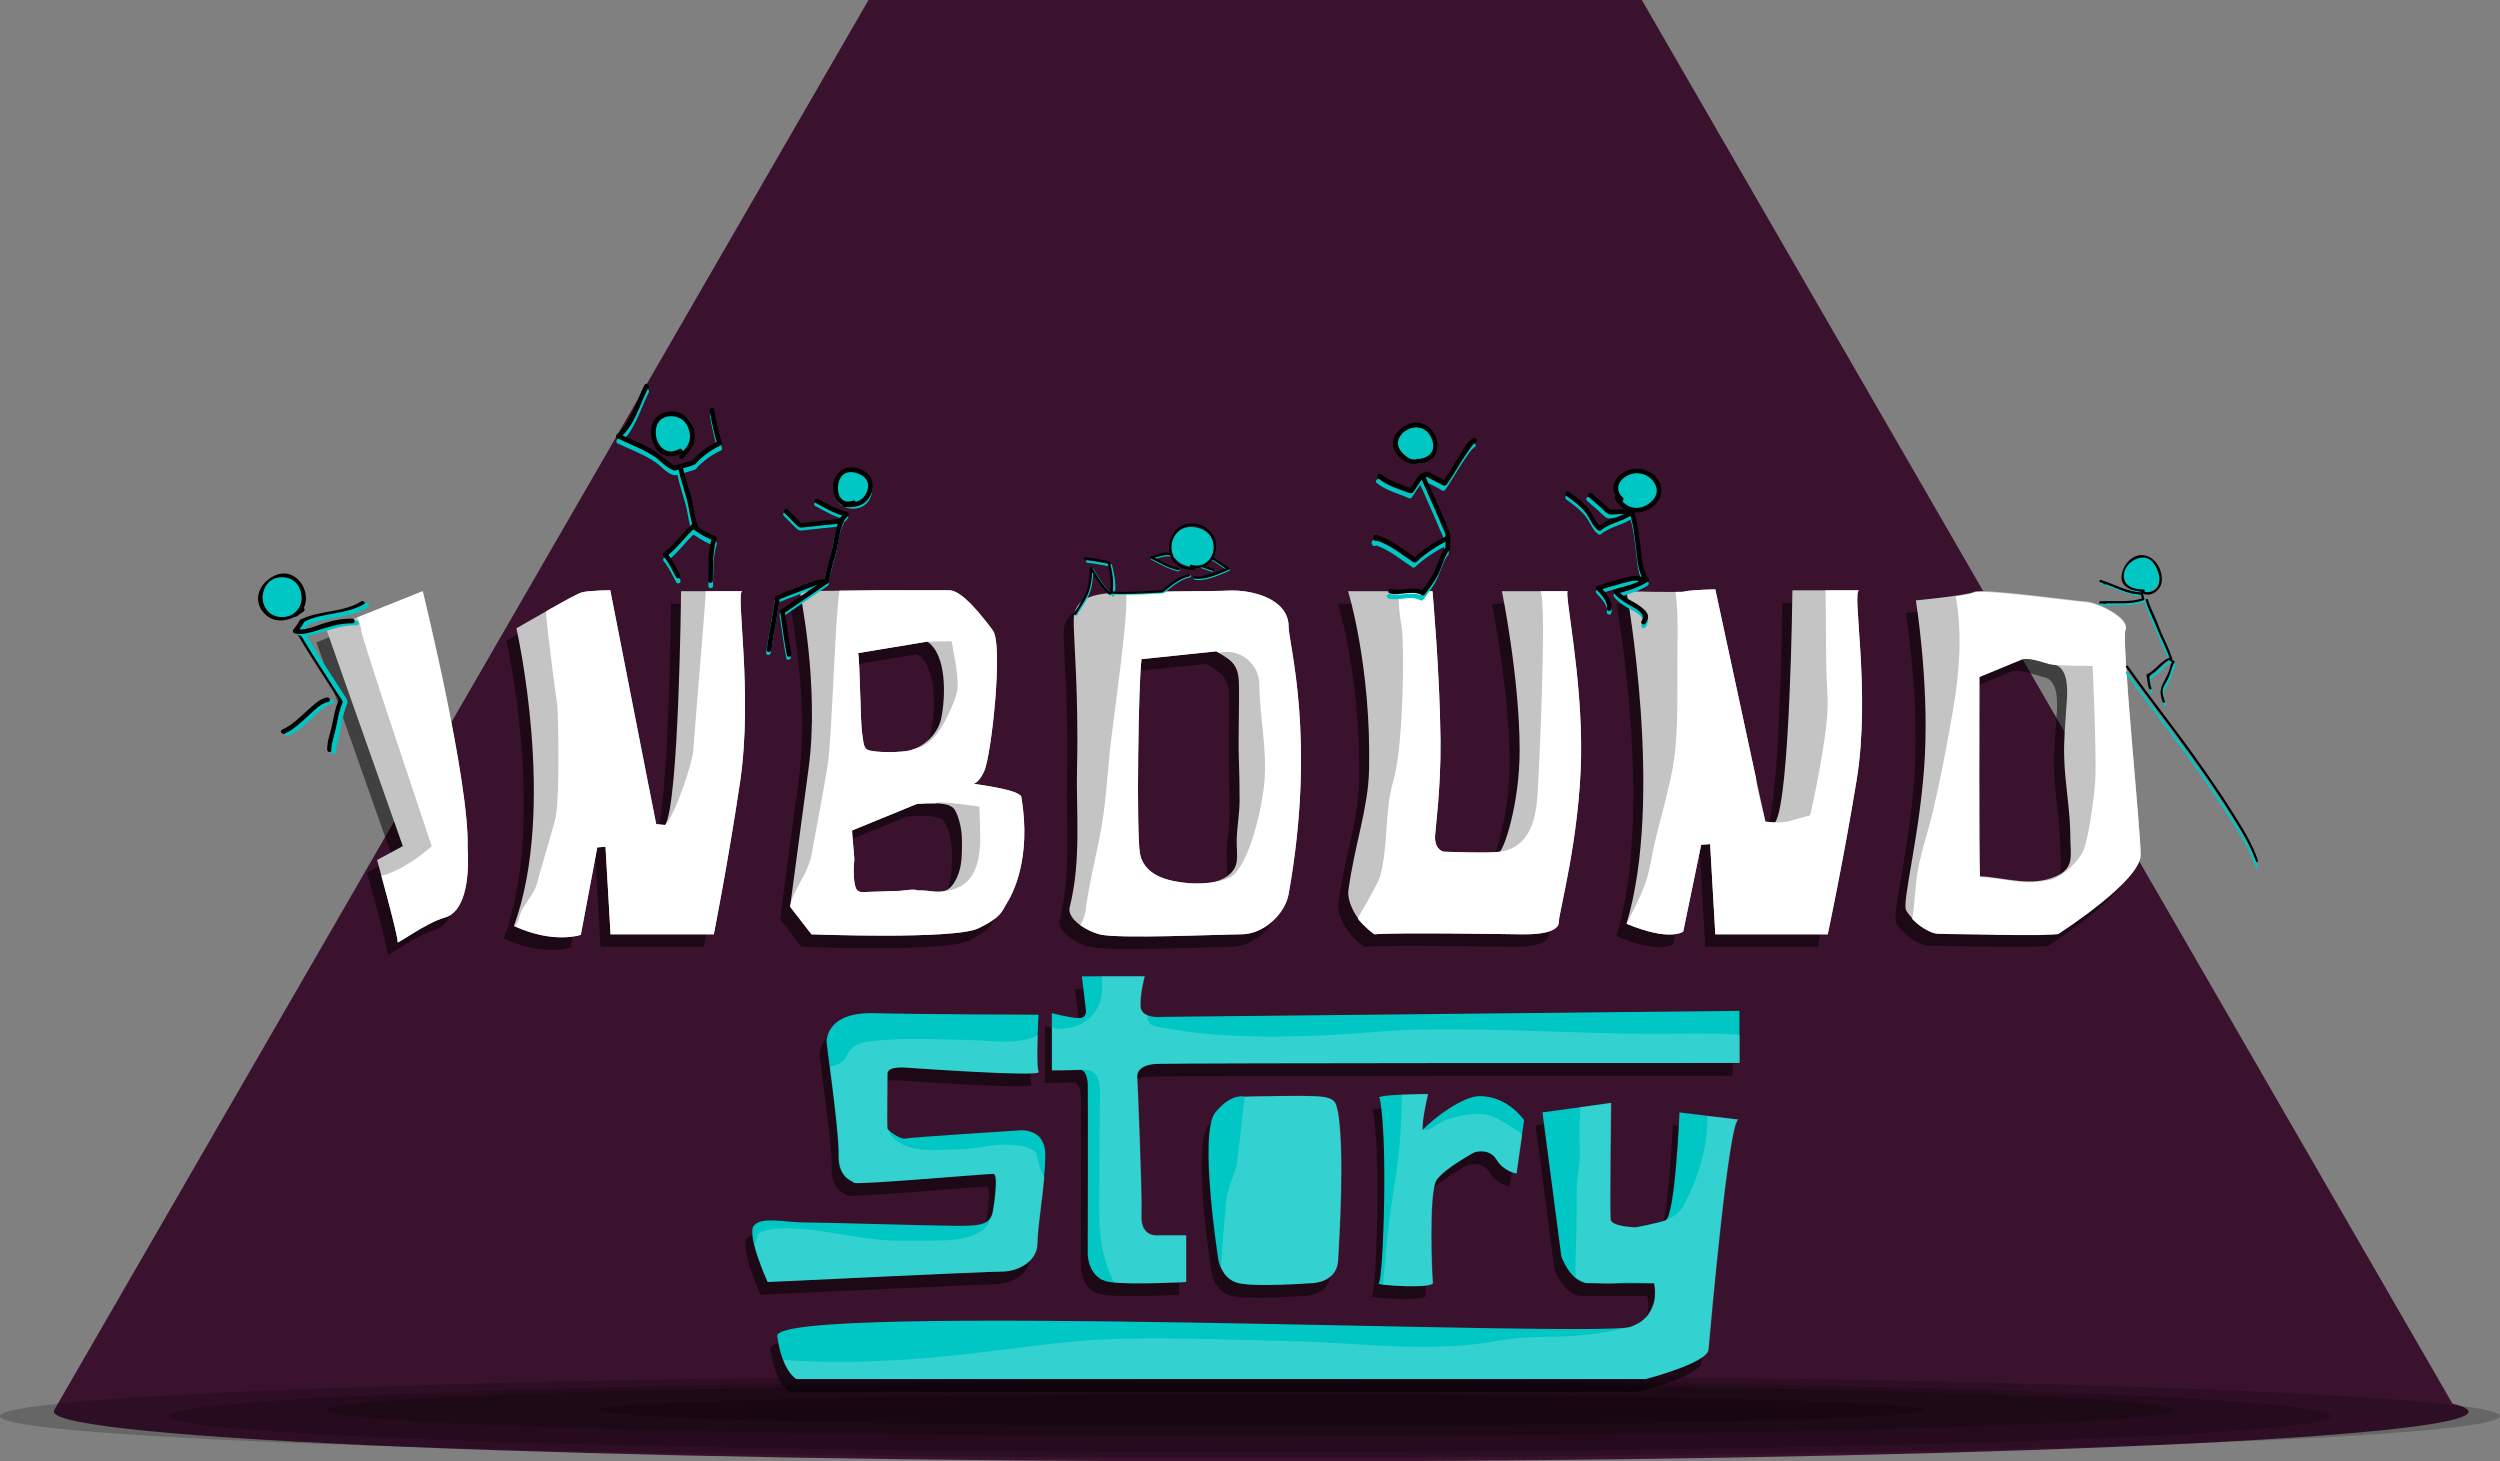 <?xml version="1.0" encoding="utf-8"?>
<!-- Generator: Adobe Illustrator 17.0.0, SVG Export Plug-In . SVG Version: 6.00 Build 0)  -->
<!DOCTYPE svg PUBLIC "-//W3C//DTD SVG 1.1//EN" "http://www.w3.org/Graphics/SVG/1.1/DTD/svg11.dtd">
<svg version="1.1" id="Layer_1" xmlns="http://www.w3.org/2000/svg" xmlns:xlink="http://www.w3.org/1999/xlink" x="0px" y="0px"
	 width="933.984px" height="546px" viewBox="0 0 933.984 546" enable-background="new 0 0 933.984 546" xml:space="preserve">
<rect x="0" y="0" width="933.984" height="546" fill="#808080" stroke="none"/>
<g>
	<g>
		<path d="M110.779,236.417c4.607,7.86,9.66,15.443,14.566,23.117c0.251,0.392,1.375,1.648,1.131,2.194
			c-0.378,0.844-0.66,1.726-0.938,2.606c-0.611,1.938-0.969,3.96-1.35,5.951c-0.603,3.148-2.058,6.62-1.946,9.836
			c0.039,1.126,1.79,1.129,1.751,0c-0.057-1.647,0.506-3.253,0.933-4.826c0.481-1.773,0.77-3.601,1.116-5.403
			c0.383-1.997,0.831-3.97,1.444-5.909c0.811-2.57,1.302-2.297-0.133-4.558c-5.046-7.949-10.298-15.766-15.06-23.892
			C111.721,234.561,110.207,235.441,110.779,236.417L110.779,236.417z"/>
	</g>
</g>
<g>
	<g>
		<path fill="#00C7C4" d="M123.707,261.295c-2.742,0.417-5.236,3.004-7.226,4.746c-3.001,2.627-5.839,5.687-9.557,7.283
			c-1.035,0.444-0.142,1.952,0.884,1.512c3.298-1.415,5.922-3.979,8.558-6.348c2.125-1.91,4.85-5.054,7.807-5.504
			C125.285,262.813,124.811,261.127,123.707,261.295L123.707,261.295z"/>
	</g>
</g>
<g>
	<g>
		<path d="M122.172,260.566c-2.741,0.417-5.235,3.005-7.224,4.746c-3.001,2.627-5.84,5.687-9.557,7.283
			c-1.035,0.444-0.142,1.952,0.884,1.512c3.298-1.415,5.922-3.979,8.558-6.349c2.124-1.909,4.849-5.054,7.805-5.504
			C123.75,262.085,123.276,260.398,122.172,260.566L122.172,260.566z"/>
	</g>
</g>
<g>
	<g>
		<path d="M110.907,230.267c7.874-5.803,0.762-19.633-8.51-15.136c-5.348,2.594-8.27,8.92-3.831,13.866
			c4.206,4.686,10.389,2.797,14.835-0.512c0.895-0.666,0.023-2.186-0.884-1.512c-3.092,2.301-7.24,4.345-10.981,2.315
			c-2.146-1.165-3.45-3.833-3.456-6.183c-0.008-2.744,2.366-4.909,4.545-6.146c7.331-4.16,13.869,7.026,7.398,11.795
			C109.125,229.417,109.996,230.938,110.907,230.267L110.907,230.267z"/>
	</g>
</g>
<path fill="#00C7C4" d="M105.387,215.66c-9.596,0-9.596,14.88,0,14.88S114.982,215.66,105.387,215.66z"/>
<g>
	<path fill="#3A122D" d="M916.2,524.354L589.125-42H348.728L20.125,527h0.113c-0.07,0.135-0.113,0.271-0.113,0.406
		c0,10.269,201.948,18.594,451.064,18.594c249.115,0,451.064-8.325,451.064-18.594C922.253,526.366,920.181,525.347,916.2,524.354z"
		/>
	<g>
		<g>
			<path fill="#00C7C4" d="M240.881,145.734c-3.244,6.282-4.876,13.702-10.377,18.535c-0.401,0.353-0.317,1.142,0.177,1.375
				c4.776,2.252,9.897,4.097,14.274,7.089c2.164,1.48,5.287,5.512,8.135,4.679c2.14-0.626,4.281-1.253,6.421-1.879
				c0.494-0.145,0.809-0.728,1.133-1.086c0.756-0.835,1.634-1.562,2.501-2.276c1.87-1.539,3.978-2.883,6.198-3.855
				c0.349-0.153,0.504-0.646,0.402-0.988c-1.219-4.098-2.108-8.267-2.852-12.475c-0.196-1.11-1.883-0.638-1.688,0.465
				c0.743,4.208,1.633,8.377,2.852,12.475c0.134-0.329,0.268-0.659,0.402-0.988c-3.365,1.473-6.493,3.782-9.054,6.405
				c-0.708,0.725-0.876,0.786-1.979,1.109c-1.357,0.397-2.713,0.794-4.07,1.191c-0.426,0.125-0.852,0.249-1.278,0.374
				c-0.425,0.124-0.504-0.353-1.012-0.701c-2.034-1.391-3.88-3.039-5.916-4.431c-4.116-2.814-9.096-4.502-13.587-6.619
				c0.059,0.458,0.118,0.916,0.177,1.375c5.633-4.949,7.331-12.461,10.651-18.889C242.91,145.616,241.399,144.731,240.881,145.734
				L240.881,145.734z"/>
		</g>
	</g>
	<g>
		<g>
			<path fill="#00C7C4" d="M253.113,177.595c0.761,3.571,1.968,7.016,2.937,10.532c1.007,3.657,1.258,7.457,2.587,11.031
				c0.39,1.048,2.082,0.595,1.688-0.465c-1.222-3.287-1.553-6.757-2.359-10.149c-0.914-3.845-2.339-7.543-3.165-11.414
				C254.566,176.026,252.878,176.494,253.113,177.595L253.113,177.595z"/>
		</g>
	</g>
	<g>
		<g>
			<path fill="#00C7C4" d="M259.016,197.415c-3.93,3.338-6.708,7.83-10.872,10.912c-0.474,0.351-0.572,0.914-0.177,1.375
				c1.995,2.328,3.197,5.185,4.676,7.842c0.549,0.986,2.061,0.104,1.512-0.884c-1.558-2.801-2.847-5.743-4.949-8.197
				c-0.059,0.458-0.118,0.916-0.177,1.375c4.295-3.18,7.176-7.746,11.226-11.186C261.115,197.921,259.871,196.689,259.016,197.415
				L259.016,197.415z"/>
		</g>
	</g>
	<g>
		<g>
			<path fill="#00C7C4" d="M259.372,199.859c2.277,1.695,4.716,2.938,7.337,4.009c-0.204-0.359-0.408-0.718-0.611-1.077
				c-1.627,5.266-1.314,10.655-1.456,16.094c-0.03,1.13,1.721,1.127,1.751,0c0.138-5.279-0.187-10.513,1.394-15.628
				c0.153-0.496-0.181-0.901-0.611-1.077c-2.482-1.014-4.766-2.229-6.919-3.832C259.349,197.673,258.477,199.193,259.372,199.859
				L259.372,199.859z"/>
		</g>
	</g>
	<path fill="#00C7C4" d="M251.875,154.369c-9.596,0-9.596,14.88,0,14.88S261.471,154.369,251.875,154.369z"/>
	<path fill="#00C7C4" d="M318.663,175.163c-9.596,0-9.596,14.88,0,14.88C328.258,190.043,328.258,175.163,318.663,175.163z"/>
	<path fill="#00C7C4" d="M528.793,158.223c-9.596,0-9.596,14.88,0,14.88C538.389,173.102,538.389,158.223,528.793,158.223z"/>
	<g>
		<g>
			<path fill="#00C7C4" d="M613.327,218.45c0.046,0.004,0.092,0.009,0.138,0.013c0.147-0.544,0.294-1.087,0.442-1.631
				c-1.041,0.092-2.094-0.311-3.144-0.259c-1.591,0.079-3.198,0.556-4.731,0.949c-3.092,0.793-6.154,1.732-9.189,2.719
				c-0.628,0.204-0.856,0.974-0.386,1.463c1.479,1.54,4.376,4.497,3.854,6.825c-0.247,1.1,1.441,1.567,1.688,0.465
				c0.704-3.137-2.297-6.439-4.304-8.528c-0.129,0.488-0.257,0.975-0.386,1.463c2.705-0.88,5.432-1.699,8.176-2.45
				c1.721-0.471,3.496-0.987,5.279-1.155c1.049-0.099,2.099,0.352,3.144,0.259c0.778-0.069,1.307-1.227,0.442-1.631
				c-0.188-0.088-0.353-0.14-0.556-0.189C612.696,216.495,612.23,218.183,613.327,218.45L613.327,218.45z"/>
		</g>
	</g>
	<g>
		<g>
			<path fill="#00C7C4" d="M592.893,187.072c1.438,1.22,2.848,2.474,4.264,3.72c0.94,0.827,1.9,1.98,2.988,2.617
				c0.857,0.502,2.698,0.116,3.621,0.107c1.752-0.018,3.598,0.059,5.326-0.276c1.108-0.215,0.637-1.902-0.465-1.688
				c-1.4,0.272-2.922,0.184-4.342,0.207c-0.793,0.013-1.585,0.017-2.378,0.02c-0.319,0.001-0.638,0.001-0.958,0.001
				c-0.566-0.001-0.165-0.116,0.224,0.228c-2.338-2.068-4.664-4.153-7.044-6.172C593.275,185.108,592.031,186.341,592.893,187.072
				L592.893,187.072z"/>
		</g>
	</g>
	<g>
		<g>
			<path fill="#00C7C4" d="M608.987,192.109c-2.11,1.666-4.725,2.307-7.205,3.213c-1.836,0.671-3.303,1.695-4.802,2.921
				c0.354-0.046,0.707-0.091,1.061-0.137c-2.074-1.523-2.819-4.419-4.371-6.409c-2.019-2.59-4.939-4.646-7.574-6.564
				c-0.914-0.666-1.786,0.854-0.884,1.512c2.887,2.102,6.195,4.456,8.07,7.568c1.175,1.951,1.987,4.019,3.874,5.405
				c0.335,0.246,0.778,0.095,1.061-0.137c3.605-2.95,8.375-3.266,12.007-6.134C611.11,192.647,609.862,191.417,608.987,192.109
				L608.987,192.109z"/>
		</g>
	</g>
	<path fill="#00C7C4" d="M611.451,175.914c10.647,0,10.647,14.775,0,14.775C600.809,190.689,600.809,175.914,611.451,175.914z"/>
	<ellipse opacity="0.2" cx="466.993" cy="529.066" rx="403.972" ry="13.42"/>
	<g>
		<ellipse opacity="0.2" cx="466.992" cy="529.066" rx="466.992" ry="15.513"/>
		<ellipse opacity="0.2" cx="466.992" cy="526.813" rx="345.036" ry="9.743"/>
		<ellipse opacity="0.2" cx="471.109" cy="526.813" rx="248.016" ry="5.988"/>
	</g>
	<g>
		<g opacity="0.5">
			<path d="M385.418,383.851c0,0-1.147,19.285,0,21.351c1.148,2.067-49.819-1.607-49.819-1.607s-6.657-0.576-6.657,2.238
				c0,2.814-0.23,19.917,0,20.606c0.228,0.689,4.82,4.133,6.657,3.673c1.837-0.459,41.784-2.984,41.784-2.984
				s10.791-1.837,10.561,9.642c-0.23,11.478-2.984,25.828-2.984,32.486c0,6.658-7.117,10.56-13.316,10.56
				c-6.198,0-87.472,3.903-87.472,3.903s-8.035-17.678-5.051-21.121c2.985-3.444,11.48-1.148,18.367-1.148
				c6.887,0,45.227,1.148,56.248,1.263c11.02,0.115,14.004-0.516,14.75-6.371c0,0,2.123-12.914,0.059-13.03
				c-2.067-0.114-51.313,4.248-52.116,3.33c-0.804-0.918-5.97-1.723-5.739-10.676c0.23-8.953-4.822-42.587-4.477-42.702
				c0.344-0.115,0-10.446,17.791-9.987C341.797,383.736,385.418,383.851,385.418,383.851z"/>
			<path d="M401.603,369.502l1.492,12.454c0,0,0.631,3.272-2.755,3.157c-3.386-0.115-9.964-1.852-9.964-1.852v21.357l10.676-0.172
				c0,0,2.642-0.17,2.756,5.856c0.115,6.026-0.023,63.2-0.023,63.2s0.229,9.068,8.148,10.216c7.922,1.148,28.584,0,28.584,0v-17.448
				h-10.33c0,0-6.715,1.033-6.372-7.404c0.345-8.437-1.55-51.483-1.55-51.483s-1.033-4.821,7.404-5.166
				c8.438-0.344,217.602-0.344,217.602-0.344v-19.457l-215.19,2.239c0,0-8.438,1.032-8.608-3.961
				c-0.174-4.993,1.549-11.191,1.549-11.191H401.603z"/>
			<path d="M462.788,414.522c0,0-5.188-1.823-11.378,5.925c-6.189,7.747,1.126,54.551,1.126,54.551s1,7.762,7.751,9.188
				c6.752,1.427,26.257,0,26.257,0s10.252,0.438,10.752-8.693c0.501-9.134,2.407-39.587,0-55.045
				c-0.84-2.733-0.25-5.185-5.751-5.925C486.043,413.781,462.788,414.522,462.788,414.522z"/>
			<path d="M512.852,415.075c3.201,14.807,1.34,68.367-0.383,69.103c-1.721,0.737,20.574,2.232,20.229-0.229
				c-0.345-2.461-1.606-33.979,1.377-38.341c2.985-4.362,14.119-10.331,14.119-10.331s5.511-1.852,8.266,2.69
				c2.755,4.542,7.481,5.221,7.481,5.221l2.865-19.963c0,0-6.033-8.955-16.545-8.955c-6.248,0-16.817,7.863-21.352,12.595
				c-0.296-3.799,1.98-13.369,1.98-13.369S510.51,413.584,512.852,415.075z"/>
			<path d="M573.676,420.354l7.034,53.722c0,0,3.444,10.102,10.331,10.102c6.889,0,24.336,0,24.336,0s3.182,12.168-8.871,16.301
				c-12.053,4.133-320.495-9.593-318.711,3.444c1.852,13.516,7.19,16.061,7.19,16.061h180.82h136.348c0,0,23.051-5.959,23.511-11.01
				c0.46-5.051,7.576-86.552,11.249-85.979c3.674,0.574-22.039-2.64-22.039-2.64s-1.607,39.133-5.281,40.344
				c-3.673,1.21-11.019,2.588-11.019,2.588s-9.125-0.172-9.471-2.927c-0.344-2.755,0.172-43.563,0.172-43.563L573.676,420.354z"/>
		</g>
		<path fill="#00C7C4" d="M387.998,379.088c0,0-1.148,19.284,0,21.351c1.149,2.066-49.819-1.607-49.819-1.607
			s-6.658-0.576-6.658,2.238c0,2.813-0.23,19.917,0,20.606c0.229,0.689,4.821,4.132,6.658,3.673
			c1.837-0.459,41.784-2.984,41.784-2.984s10.79-1.837,10.561,9.642c-0.23,11.48-2.984,25.829-2.984,32.486
			c0,6.658-7.117,10.561-13.316,10.561c-6.198,0-87.471,3.903-87.471,3.903s-8.035-17.679-5.051-21.121
			c2.984-3.444,11.479-1.148,18.367-1.148c6.887,0,45.227,1.148,56.248,1.263c11.02,0.114,14.004-0.517,14.75-6.372
			c0,0,2.123-12.914,0.058-13.028c-2.067-0.115-51.311,4.248-52.116,3.33c-0.803-0.919-5.969-1.723-5.739-10.676
			c0.229-8.954-4.821-42.587-4.475-42.702c0.343-0.115,0-10.446,17.792-9.987C344.377,378.973,387.998,379.088,387.998,379.088z"/>
		<path fill="#00C7C4" d="M404.184,364.738l1.492,12.455c0,0,0.631,3.271-2.755,3.156c-3.386-0.114-9.964-1.852-9.964-1.852v21.358
			l10.675-0.173c0,0,2.642-0.169,2.757,5.857c0.114,6.026-0.023,63.2-0.023,63.2s0.228,9.068,8.149,10.216
			c7.921,1.147,28.583,0,28.583,0v-17.448h-10.331c0,0-6.715,1.033-6.371-7.404c0.345-8.438-1.549-51.483-1.549-51.483
			s-1.034-4.821,7.403-5.166c8.438-0.344,217.602-0.344,217.602-0.344v-19.457l-215.191,2.239c0,0-8.438,1.032-8.609-3.961
			c-0.173-4.994,1.549-11.192,1.549-11.192H404.184z"/>
		<path fill="#00C7C4" d="M465.367,409.759c0,0-5.188-1.824-11.377,5.924c-6.189,7.748,1.125,54.552,1.125,54.552
			s1,7.761,7.752,9.188c6.752,1.426,26.256,0,26.256,0s10.253,0.439,10.754-8.694c0.499-9.133,2.406-39.587,0-55.045
			c-0.842-2.732-0.25-5.184-5.752-5.924C488.623,409.019,465.367,409.759,465.367,409.759z"/>
		<path fill="#00C7C4" d="M515.432,410.311c3.201,14.808,1.34,68.367-0.383,69.104c-1.721,0.737,20.574,2.232,20.228-0.23
			c-0.344-2.462-1.606-33.978,1.377-38.34c2.985-4.362,14.121-10.332,14.121-10.332s5.51-1.852,8.264,2.69
			c2.756,4.542,7.482,5.221,7.482,5.221l2.865-19.963c0,0-6.033-8.954-16.546-8.954c-6.247,0-16.816,7.862-21.351,12.595
			c-0.297-3.799,1.981-13.37,1.981-13.37S513.09,408.82,515.432,410.311z"/>
		<path fill="#00C7C4" d="M576.256,415.591l7.035,53.723c0,0,3.442,10.102,10.33,10.102c6.889,0,24.336,0,24.336,0
			s3.182,12.168-8.871,16.301c-12.053,4.132-320.496-9.593-318.711,3.443c1.852,13.517,7.189,16.061,7.189,16.061h180.82h136.349
			c0,0,23.051-5.96,23.51-11.011c0.459-5.05,7.575-86.552,11.249-85.978c3.674,0.574-22.04-2.641-22.04-2.641
			s-1.606,39.134-5.28,40.345c-3.674,1.21-11.02,2.587-11.02,2.587s-9.125-0.171-9.471-2.927
			c-0.344-2.755,0.172-43.564,0.172-43.564L576.256,415.591z"/>
		<path opacity="0.2" fill="#FFFFFF" d="M388.795,437.226c-0.679-1.936-1.363-5.974-1.916-6.863
			c-0.436-0.705-2.903-1.715-4.487-2.06c-4.955-1.079-10.298-0.712-15.256,0.183c-5.987,1.08-11.714,0.995-17.744,1.132
			c-5.614,0.129-10.923-0.397-15.336-4.17c-1.036-0.886-1.686-2.053-2.001-3.317c-0.193-0.194-0.326-0.355-0.359-0.455
			c-0.23-0.689,0-17.793,0-20.606c0-2.813,6.658-2.238,6.658-2.238s50.967,3.673,49.82,1.607c-0.668-1.2-0.56-8.211-0.352-13.877
			c-0.647,0.441-1.361,0.807-2.131,1.077c-6.109,2.158-12.801,1.433-19.132,1.095c-6.689-0.357-13.441-0.337-20.139-0.545
			c-7.116-0.22-14.423,0.045-21.5,0.905c-4.229,0.514-6.747,1.453-8.698,5.534c-1.117,2.337-3.586,3.589-6.104,3.73
			c1.381,10.691,3.475,27.009,3.324,32.845c-0.229,8.954,4.936,9.757,5.739,10.676c0.805,0.918,50.05-3.444,52.116-3.33
			c2.066,0.115-0.057,13.028-0.057,13.028c-0.219,1.71-0.631,2.971-1.375,3.902c-0.426,1.688-1.483,3.273-3.355,4.454
			c-4.869,3.07-10.934,3.506-16.547,3.527c-5.592,0.021-11.198,0.278-16.786,0.014c-7.788-0.368-15.302-1.739-22.962-2.992
			c-4.354-0.712-5.144-0.892-9.83-1.268c-3.51-0.282-7.063-0.457-10.577-0.17c-0.312,0.025-2.253,0.307-1.817,0.212
			c-0.588,0.107-1.176,0.221-1.754,0.377c-0.553,0.149-1.103,0.313-1.646,0.5c-0.233,0.106-0.521,0.239-0.65,0.314
			c-0.246,0.145-0.413,0.237-0.53,0.294c-0.141,0.132-0.246,0.23-0.33,0.302c-0.059,0.1-0.111,0.188-0.156,0.261
			c-0.008,0.046-0.018,0.094-0.033,0.158c-0.035,0.149-0.063,0.25-0.087,0.33c-0.112,1.143-0.427,2.226-0.908,3.2
			c1.517,6.233,5.03,13.964,5.03,13.964s81.271-3.903,87.471-3.903c6.198,0,13.314-3.903,13.314-10.561
			c0-5.197,1.68-15.082,2.525-24.63C389.629,439.09,389.138,438.2,388.795,437.226z"/>
		<path opacity="0.2" fill="#FFFFFF" d="M432.425,397.454c8.438-0.344,217.602-0.344,217.602-0.344v-10.512
			c-6.935-0.473-13.867-0.59-20.875-0.456c-21.607,0.412-43.102-0.636-64.691-1.241c-10.856-0.305-21.728-0.362-32.59-0.273
			c-10.886,0.087-21.576,1.324-32.418,1.919c-21.032,1.154-43.726,1.317-64.482-2.493c-4.305-0.791-6.272-0.793-6.272-4.649
			c0-0.052,0.007-0.101,0.007-0.153c-1.357-0.575-2.42-1.581-2.479-3.319c-0.172-4.994,1.551-11.192,1.551-11.192h-16.221
			c0.023,0.143,0.051,0.285,0.068,0.43c0.537,4.257,0.103,9.125-2.448,12.725c-3.18,4.487-8.044,6.456-13.466,6.403
			c-0.902-0.009-1.77-0.184-2.58-0.482v16.041c0,0,2.959,0.528,10.676-0.173c7.717-0.701,7.133,6.409,7.129,10.025
			c-0.01,10.098-0.25,20.194-0.224,30.29c0.024,9.112-0.649,19.118,1.458,28.041c0.874,3.701,2.248,7.477,3.967,11.087
			c8.724,0.852,27.137-0.17,27.137-0.17v-17.448h-10.332c0,0-6.715,1.033-6.37-7.404c0.344-8.438-1.55-51.483-1.55-51.483
			S423.988,397.799,432.425,397.454z"/>
		<path opacity="0.2" fill="#FFFFFF" d="M465.022,409.673c4.083-0.506,8.86-0.124,8.86-0.124s14.916-0.531,20.418,0.21
			c5.5,0.74,4.911,3.192,5.75,5.924c2.407,15.458,0.501,45.912,0,55.045c-0.5,9.133-10.753,8.694-10.753,8.694
			s-19.504,1.426-26.255,0c-3.828-0.809-5.807-3.653-6.803-5.965c0.345-8.263,1.115-16.502,1.885-24.741
			c0.584-6.264,3.911-10.435,4.309-16.71L465.022,409.673z"/>
		<path opacity="0.2" fill="#FFFFFF" d="M561.854,419.337c-2.292-1.39-4.692-2.639-7.388-3.004
			c-4.924-0.667-9.589,0.732-14.268,1.967c-1.947,1.152-4.066,2.096-5.92,3.483c-0.923,0.689-2.554,0.072-2.789,0.319
			c-0.297-3.799,2.155-13.37,2.155-13.37s-5.159,0.023-9.989,0.235c0.023,0.239,0.039,0.486,0.037,0.74
			c-0.029,11.603-1.031,23.01-2.971,34.446c-1.923,11.324-2.844,22.772-3.916,34.2c-0.05,0.528-0.156,1.039-0.306,1.527
			c4.606,0.694,19.231,1.302,18.952-0.695c-0.344-2.462-1.607-33.978,1.377-38.34c2.984-4.362,14.12-10.332,14.12-10.332
			s5.51-1.852,8.265,2.69c2.755,4.542,7.481,5.221,7.481,5.221l2.07-14.415C566.648,421.951,564.432,420.9,561.854,419.337z"/>
		<path opacity="0.2" fill="#FFFFFF" d="M637.766,416.849c0.043,0.371,0.068,0.745,0.073,1.125
			c0.134,11.062-3.741,23.11-9.038,32.725c-1.292,2.346-3.451,3.947-5.883,4.724c-0.184,0.27-0.375,0.448-0.571,0.514
			c-3.673,1.21-11.02,2.587-11.02,2.587s-9.126-0.171-9.47-2.927c-0.345-2.755,0.172-43.564,0.172-43.564l-11.798,1.64
			c0.129,0.724,0.167,1.47,0.083,2.234c-0.72,6.686,0.519,14.782-0.639,21.383c-0.342,1.947-0.545,4.686-0.599,7.339
			c-0.052,2.523-0.056,5.045-0.034,7.568c0.042,4.843-0.668,24.318-0.449,25.09c0.131,0.113,0.268,0.22,0.402,0.327
			c0.563-0.055,2.922,1.74,3.483,1.676c3.577-0.413,6.835,1.056,11.664,0.125c5.239-1.01,8.471,0.069,13.813,0
			c0.461,4.737,0.213,0.069,0.213,5.85c-2.4,8.83-6.918,10.128-12.883,11.346c-6.117,1.25-12.332,2.233-18.572,2.569
			c-6.164,0.334-12.355,0.156-18.514,0.615c-5.585,0.416-11.305,1.738-17.374,2.417c-22.45,2.51-44.847-0.577-67.308-1.118
			c-21.563-0.52-43.27-1.383-64.836-0.919c-22.439,0.483-42.875,4.374-65.547,6.547c-20.092,1.926-40.289,2.809-60.421,1.349
			c2.243,5.822,5.024,7.15,5.024,7.15h317.168c0,0,23.051-5.96,23.51-11.011c0.453-4.987,7.396-84.493,11.107-85.952
			C647.922,418.091,642.707,417.457,637.766,416.849z"/>
	</g>
	<g>
		<g opacity="0.5">
			<path d="M118.228,239.966l35.937-14.421c0,0,17.557,71.369,16.775,95.787c0.781,12.893-1.389,24.148-8.516,26.14
				c-7.129,1.991-18.178,10.352-17.643,9.158c0.533-1.194-7.664-30.659-7.664-30.659l9.623-5.177L118.228,239.966z"/>
			<path d="M499.869,225.545c0,0,8.719,28.065,7.844,66.945c-0.322,14.264-5.412,27.766-7.743,45.032
				c-0.327,4.212,2.686,11.285,9.755,16.22c8.08-0.79,53.416,0,54.84,0c1.426,0,14.297,0.463,14.06-4.802
				c-0.118-2.631,7.793-31.521,8.301-61.596c0.508-30.109-6.388-61.403-4.961-61.799h-24.608c0,0,6.558,32.083,6.623,59.226
				c0.05,20.455-6.079,37.824-7.509,38.107c-3.326,0.658-20.791,0-20.791,0s-3.208-0.395-3.326-5.265
				c-0.051-2.076,2.244-17.51,2.057-36.38c-0.254-25.386-3-55.687-3-55.687H499.869z"/>
			<path d="M189.174,239.417c0,0,15.261,66.929-0.926,111.212c15.053,6.896,24.988,3.3,24.988,3.3l6.155-32.653l3.071-0.247
				l1.885,32.714h38.566c0,0,5.221-26.137,9.795-56.752c4.982-33.343-1.807-71.445,0.894-71.445c5.18,0-22.914,0-22.914,0
				s-0.773,79.395-5.952,87.366l-3.337-0.328l-17.164-87.418c0,0-7.932,0.19-10.359,0.759
				C211.449,226.494,189.174,239.417,189.174,239.417z"/>
			<path d="M603.887,225.54c0,0,14.158,77.65,0,124.25c16.394,6.847,21.205,2.91,21.205,2.91l6.703-32.419l3.344-0.244l1.938,33.705
				h42c0,0,5.802-27.177,10.784-57.57c5.427-33.104-1.969-70.933,0.973-70.933c5.641,0-24.953,0-24.953,0
				s-0.844,78.823-6.484,86.737l-3.633-0.325l-18.693-86.789c0,0-8.638,0.188-11.281,0.754
				C623.144,226.182,603.887,225.54,603.887,225.54z"/>
			<path d="M790.33,239.706c1.615-3.92-9.689-9.979-14.937-10.336c-5.248-0.356-38.35-4.99-41.581-3.564
				c-3.229,1.425-21.813,3.184-21.813,3.184s4.761,29.217,3.4,57.469c-1.359,28.252-8.838,55.538-7.021,58.39
				c3.635,5.703,9.716,8.438,11.734,8.438c2.018,0,43.6,1.069,45.215,0c1.615-1.068,30.654-19.842,30.654-29.466
				C795.982,314.197,788.715,243.627,790.33,239.706z M764.463,332.013c-9.246,4.205-19.066,0.482-28.537,0.038
				c-0.393-9.127-0.191-65.523-0.191-74.688l16.179-6.662c2.964-0.59,7.317,1.137,10.084,1.866c2.601,0.685,3.622,0.705,5.003,2.946
				c2.255,3.662,1.406,10.369,1.146,14.448c-0.368,5.749-0.892,11.497-0.739,17.265c0.209,10.093,2.313,20.187,2.313,30.279
				C769.719,324.233,771.4,328.859,764.463,332.013z"/>
			<path d="M477.668,238.794c0-10.401-13.765-13.959-22.797-13.44c-4.504,0.258-32.486,0.191-43.621,0.907
				c-10.497,0.675-13.639,4.282-13.867,9.778c-0.222,5.351,1.923,27.061,1.224,55.808c-0.38,15.622,1.698,34.368-2.739,51.787
				c-1.03,4.045,5.424,8.525,11.137,10.108c6.551,1.814,45.905,0,52.961,0c8.459,0,16.395-7.722,17.703-15.017
				C488.093,280.589,477.668,245.227,477.668,238.794z M458.27,326.618c-0.846,6.008-8.467,8.165-12.676,8.165
				c-8.82,0-21.637-1.23-23.473-11.256c-1.384-7.564-0.578-65.22,0.609-72.598l27.927-2.913c5.079,3.138,8.216,4.412,8.428,11.625
				c0.229,7.766-0.29,20.563-0.015,28.326c0.184,5.122,0.278,10.264,0.287,15.43c0.01,5.17-0.967,10.046-1.088,15.159
				C458.209,321.129,458.629,324.063,458.27,326.618z"/>
			<path d="M377.824,302.461c-0.464-2.773-16.583-4.677-17.655-4.931c-0.116-0.027-0.191-0.036-0.235-0.039
				c0.295-0.024,1.992-0.408,3.988-4.65c2.68-5.698,7.237-47.363,3.217-52.684c-4.022-5.32-11.434-14.948-16.258-14.948
				c-4.826,0-27.214,0-27.214,0l-28.632,0.335c0,0,7.432,35.188,3.32,66.041c-2.638,19.794-6.932,51.84-6.932,51.84l7.985,10.315
				c0,0,53.522,2.061,62.368-2.246c8.846-4.308,8.744-6.442,10.454-9.121C374.558,338.728,381.666,325.484,377.824,302.461z
				 M342.658,244.393c7.365,4.777,6.89,20.702,5.227,28.664c-1.174,5.625-6.039,10.348-11.485,11.936
				c-2.959,0.863-13.583,1.029-16.122-0.226c-1.63-0.807-1.564-4.125-1.914-5.959c-0.69-3.628-0.815-26.558-1.512-30.129
				L342.658,244.393z M355.56,323.863c-0.125,3.909-0.882,7.49-2.887,10.649c-3.682,5.801-8.672,2.263-13.781,2.828
				c-0.666-0.688-5.523,0.134-6.422,0.166c-3.76,0.129-7.518,0.271-11.279,0.373c-2.912,0.079-4.857,0.743-5.539-2.567
				c-0.637-3.098-0.535-6.578-0.229-9.713c0.049-0.494-0.951-10.177-0.824-10.661l24.174-9.907
				c7.595-0.517,12.543-0.383,14.139,2.161c0.959,1.53,1.619,3.725,2.048,5.56C355.795,316.318,355.68,320.175,355.56,323.863z"/>
		</g>
		<g>
			<path fill="#C4C4C4" d="M121.98,235.278l35.937-14.42c0,0,17.556,71.368,16.776,95.786c0.779,12.893-1.389,24.149-8.517,26.141
				c-7.129,1.99-18.178,10.352-17.643,9.158c0.534-1.195-7.664-30.659-7.664-30.659l9.623-5.177L121.98,235.278z"/>
			<path fill="#C4C4C4" d="M503.623,220.857c0,0,8.719,28.064,7.842,66.944c-0.322,14.264-5.412,27.767-7.742,45.033
				c-0.327,4.212,2.686,11.284,9.755,16.22c8.079-0.79,53.415,0,54.841,0c1.426,0,14.296,0.462,14.058-4.803
				c-0.119-2.631,7.793-31.52,8.301-61.596c0.508-30.109-6.387-61.403-4.961-61.798h-24.607c0,0,6.558,32.083,6.623,59.225
				c0.049,20.456-6.08,37.825-7.509,38.107c-3.327,0.658-20.792,0-20.792,0s-3.207-0.395-3.326-5.265
				c-0.051-2.076,2.245-17.51,2.057-36.379c-0.254-25.386-3-55.687-3-55.687H503.623z"/>
			<path fill="#C4C4C4" d="M192.928,234.729c0,0,15.26,66.929-0.927,111.213c15.053,6.896,24.989,3.3,24.989,3.3l6.154-32.654
				l3.07-0.246l1.886,32.714h38.567c0,0,5.219-26.138,9.795-56.752c4.981-33.343-1.808-71.445,0.893-71.445
				c5.18,0-22.912,0-22.912,0s-0.775,79.394-5.953,87.365l-3.338-0.327l-17.164-87.418c0,0-7.932,0.19-10.359,0.759
				C215.201,221.806,192.928,234.729,192.928,234.729z"/>
			<path fill="#C4C4C4" d="M607.641,220.852c0,0,14.157,77.65,0,124.25c16.394,6.846,21.203,2.91,21.203,2.91l6.704-32.418
				l3.344-0.245l1.938,33.706h42c0,0,5.801-27.177,10.783-57.571c5.428-33.103-1.968-70.932,0.973-70.932c5.641,0-24.952,0-24.952,0
				s-0.844,78.823-6.484,86.737l-3.634-0.325l-18.693-86.789c0,0-8.637,0.188-11.281,0.753
				C626.898,221.493,607.641,220.852,607.641,220.852z"/>
			<path fill="#C4C4C4" d="M794.082,235.019c1.616-3.921-9.688-9.98-14.935-10.336c-5.248-0.356-38.352-4.99-41.58-3.564
				c-3.231,1.425-21.813,3.184-21.813,3.184s4.761,29.217,3.4,57.469c-1.359,28.252-8.838,55.538-7.021,58.39
				c3.633,5.703,9.715,8.438,11.733,8.438c2.019,0,43.6,1.068,45.214,0c1.615-1.069,30.654-19.843,30.654-29.467
				C799.734,309.509,792.468,238.939,794.082,235.019z M768.215,327.324c-9.246,4.205-19.066,0.482-28.536,0.038
				c-0.393-9.126-0.192-65.522-0.192-74.688l16.18-6.662c2.963-0.589,7.316,1.137,10.084,1.866c2.601,0.686,3.622,0.704,5.002,2.946
				c2.256,3.662,1.407,10.369,1.146,14.447c-0.369,5.75-0.892,11.497-0.74,17.266c0.211,10.093,2.313,20.186,2.313,30.279
				C773.471,319.544,775.152,324.17,768.215,327.324z"/>
			<path fill="#C4C4C4" d="M481.42,234.106c0-10.4-13.764-13.96-22.795-13.441c-4.506,0.259-32.487,0.192-43.623,0.908
				c-10.496,0.675-13.638,4.281-13.866,9.778c-0.222,5.351,1.923,27.062,1.224,55.808c-0.38,15.621,1.697,34.369-2.739,51.788
				c-1.03,4.044,5.423,8.525,11.138,10.108c6.551,1.814,45.904,0,52.96,0c8.46,0,16.396-7.722,17.702-15.018
				C491.846,275.9,481.42,240.54,481.42,234.106z M462.022,321.931c-0.846,6.008-8.467,8.165-12.675,8.165
				c-8.819-0.001-21.638-1.231-23.473-11.256c-1.384-7.565-0.578-65.221,0.608-72.598l27.928-2.913
				c5.078,3.138,8.215,4.413,8.428,11.624c0.229,7.766-0.291,20.564-0.014,28.327c0.183,5.122,0.277,10.264,0.286,15.43
				c0.009,5.17-0.967,10.045-1.089,15.159C461.963,316.441,462.382,319.375,462.022,321.931z"/>
			<path fill="#C4C4C4" d="M381.576,297.773c-0.463-2.773-16.582-4.678-17.654-4.931c-0.115-0.027-0.191-0.037-0.236-0.039
				c0.296-0.024,1.994-0.409,3.988-4.651c2.681-5.697,7.238-47.363,3.218-52.683s-11.434-14.948-16.258-14.948
				c-4.825,0-27.214,0-27.214,0l-28.632,0.336c0,0,7.431,35.187,3.319,66.041c-2.637,19.794-6.932,51.84-6.932,51.84l7.986,10.315
				c0,0,53.521,2.06,62.368-2.246c8.845-4.308,8.745-6.443,10.454-9.122C378.31,334.04,385.419,320.796,381.576,297.773z
				 M346.41,239.704c7.367,4.777,6.891,20.702,5.229,28.665c-1.175,5.624-6.04,10.348-11.486,11.936
				c-2.959,0.862-13.582,1.029-16.123-0.227c-1.629-0.806-1.564-4.124-1.913-5.958c-0.69-3.628-0.815-26.558-1.513-30.13
				L346.41,239.704z M359.313,319.175c-0.125,3.909-0.881,7.492-2.886,10.649c-3.683,5.802-8.673,2.264-13.78,2.829
				c-0.667-0.688-5.524,0.133-6.424,0.165c-3.758,0.13-7.518,0.272-11.277,0.373c-2.912,0.079-4.858,0.744-5.541-2.567
				c-0.637-3.098-0.534-6.577-0.228-9.712c0.049-0.495-0.951-10.177-0.825-10.661l24.176-9.906
				c7.594-0.517,12.542-0.383,14.137,2.16c0.959,1.53,1.619,3.726,2.049,5.56C359.548,311.63,359.432,315.487,359.313,319.175z"/>
		</g>
		<g>
			<path fill="#FFFFFF" d="M174.691,316.644c0.781-24.418-16.774-95.786-16.774-95.786l-24.474,9.82
				c0.813,1.472,1.332,3.165,1.529,4.954c0.391,3.565,26.345,80.521,26.345,80.521s-8.388,7.64-16.962,10.503
				c-0.627,0.209-1.265,0.337-1.9,0.395c2.355,8.641,6.461,24.035,6.078,24.891c-0.535,1.194,10.514-7.167,17.643-9.158
				C173.304,340.792,175.473,329.537,174.691,316.644z"/>
			<path fill="#FFFFFF" d="M585.717,220.857h-10.104c2.268,6.239-0.705,69.036-1.209,76.101
				c-0.602,8.435-2.504,18.181-11.963,20.848c-0.787,0.223-1.582,0.355-2.373,0.409c-3.66,0.614-20.637-0.026-20.637-0.026
				s-3.207-0.395-3.326-5.265c-0.051-2.076,2.245-17.51,2.057-36.379c-0.254-25.386-3-55.687-3-55.687h-12.723
				c-0.002,2.333,0.101,4.665,0.328,6.989c0.045,0.448,0.508,4.094,0.308,2.83c0.181,1.219,0.368,2.438,0.579,3.652
				c1.005,5.819,0.779,43.986-3.046,57.119c-3.479,11.949-1.821,23.58-4.931,35.639c-0.856,3.32-8.404,15.779-8.418,15.863
				c-0.082,0.695,3.016,3.479,4.8,5.038c0.455,0.364,0.925,0.721,1.418,1.067c8.079-0.79,53.415,0,54.841,0
				c1.425,0,14.296,0.462,14.058-4.803c-0.119-2.631,7.793-31.52,8.301-61.596C591.185,252.547,584.291,221.252,585.717,220.857z"/>
			<path fill="#FFFFFF" d="M277.355,220.857h-13.711c0.281,0.499-4.336,53.796-4.624,59.354c-0.241,4.678-6.782,24.309-10.53,28.011
				l-3.338-0.327l-0.223-1.139c-0.119-0.1-16.941-86.279-16.941-86.279s-7.932,0.19-10.359,0.759
				c-1.73,0.406-6.985,3.35-13.626,7.152c-0.038,3.722,3.857,33.381,4.276,35.549c0.705,19.668,0.303,36.556-0.643,41.172
				c-0.773,3.768-5.998,20.787-7.078,25.089c-1.063,4.242-5.772,8.311-6.584,12.612c-0.239,1.269-0.877,2.359-1.756,3.226
				c14.93,6.762,24.771,3.204,24.771,3.204l6.154-32.654l3.07-0.246l1.886,32.714h38.567c0,0,5.219-26.138,9.795-56.752
				C281.444,258.96,274.655,220.857,277.355,220.857z"/>
			<path fill="#FFFFFF" d="M694.586,220.552h-12.583c0.005,0.095,0.019,0.188,0.02,0.284c0.291,13.306-0.107,26.51,0.749,39.803
				c0.789,12.252-6.505,43.962-6.505,43.962l-8.501,2.358c0,0-3.631,0.597-6.632,0.15l-1.619-0.146l-0.322-1.499
				c-0.615-2.855-3.295-12.477-3.125-14.509l-15.246-70.781c0,0-8.637,0.188-11.281,0.753c-1.062,0.228,0.547,0.256-3.551,0.214
				c1.123,8.846,0.67,18.109,0.658,27.035c-0.016,11.224,0.277,23.158-1.072,34.309c-1.448,11.958-6.777,27.389-8.793,39.243
				c-1.629,9.587-4.844,14.59-9.065,23.405c16.329,6.799,21.125,2.877,21.125,2.877l6.704-32.418l3.344-0.245l1.938,33.706h42
				c0,0,5.801-27.177,10.784-57.571C699.041,258.38,691.646,220.552,694.586,220.552z"/>
			<path fill="#FFFFFF" d="M481.42,234.106c0-10.401-13.764-13.96-22.795-13.441c-4.506,0.259-32.487,0.192-43.623,0.908
				c-0.332,0.021,5.872-0.285,5.555-0.258c1.646,4.751-4.916,49.292-5.936,59.368c-1.079,10.657-1.615,21.165-3.73,31.715
				c-0.998,4.979-2.113,9.931-3.115,14.907c-0.465,2.305-0.922,4.611-1.313,6.93c-0.195,1.164-0.395,2.328-0.563,3.497
				c-0.025,0.174-0.047,0.321-0.066,0.456c-0.022,0.208-0.057,0.534-0.114,1.018c-0.273,2.347-0.989,4.561-2.114,6.445
				c2.08,1.496,4.685,2.72,7.15,3.404c6.551,1.814,45.906,0,52.962,0c8.459,0,16.396-7.722,17.702-15.018
				C491.846,275.9,481.42,240.54,481.42,234.106z M472.346,292.456c-1.082,11.751-6.781,33.864-13.736,35.679
				c-2.44,1.421-11.365,2.52-16.508,1.598c-7.375-0.83-14.858-3.413-16.228-10.893c-1.384-7.565-0.578-65.221,0.608-72.598
				l27.928-2.913c0.324,0.2,0.64,0.392,0.947,0.58c0.953-0.247,1.941-0.393,2.957-0.393c6.672,0,12.111,5.535,12.166,12.166
				C470.58,267.981,473.482,280.127,472.346,292.456z"/>
			<path fill="#FFFFFF" d="M381.576,297.773c-0.463-2.773-16.582-4.678-17.654-4.931c-0.115-0.027-0.191-0.037-0.236-0.039
				c0.296-0.024,1.994-0.409,3.988-4.651c2.681-5.697,7.238-47.363,3.218-52.683c-4.022-5.32-11.434-14.948-16.258-14.948
				c-4.825,0-25.606-0.019-25.606-0.019l-15.407,0.181c-1.606,9.289-2.841,55.063-4.341,64.645
				c-1.417,9.058-4.12,23.269-5.789,32.326c-1.215,9.087-7.449,14.619-8.314,21.085c2.283,2.932,7.986,10.315,7.986,10.315
				s53.521,2.06,62.368-2.246c8.845-4.309,8.744-6.443,10.454-9.122C378.31,334.04,385.419,320.796,381.576,297.773z
				 M346.41,239.704c0.043,0.028,0.084,0.061,0.126,0.09c0.478-0.226,8.956-0.22,8.956-0.22s2.893,13.585,2.21,17.845
				c-0.53,3.305-1.901,6.283-3.315,9.292c-2.57,5.469-6.197,11.559-12.527,13.049c-0.108,0.025-0.213,0.038-0.319,0.059
				c-0.458,0.182-0.919,0.35-1.388,0.486c-2.959,0.862-13.584,1.029-16.123-0.227c-1.629-0.806-1.564-4.124-1.913-5.958
				c-0.69-3.629-0.815-26.558-1.513-30.13L346.41,239.704z M366.159,315.666c-0.615,9.633-3.726,16.306-13.798,17.339
				c-2.239,0.229-3.59,0.092-5.853-0.207c-0.232,0.009-3.628-0.171-3.861-0.146c-0.667-0.688-5.524,0.133-6.424,0.165
				c-3.76,0.129-7.518,0.271-11.279,0.373c-2.912,0.079-4.856,0.744-5.539-2.567c-0.637-3.098-0.534-6.577-0.228-9.712
				c0.049-0.495-0.951-10.177-0.825-10.661l24.176-9.906c2.678-0.183,5.02-0.28,7.008-0.224c0.518-1.226,16.355,1.236,16.355,1.236
				S366.359,312.529,366.159,315.666z"/>
		</g>
		<path fill="#FFFFFF" d="M794.082,235.296c1.616-3.92-9.688-9.98-14.935-10.336c-5.248-0.357-38.352-4.99-41.582-3.565
			c-1.053,0.466-3.748,0.967-6.894,1.431c2.497,14.238,1.396,28.279-1.033,42.456c-2.17,12.645-4.578,25.356-7.498,37.85
			c-1.443,6.174-3.499,12.193-4.891,18.374c-0.331,1.469-0.652,2.942-0.893,4.429c-0.053,0.33-0.288,2.005-0.334,2.209
			c-0.144,1.367-0.273,2.735-0.398,4.104c-0.315,3.464-0.564,7.33-1.235,11.083c3.513,3.739,7.837,5.546,9.479,5.546
			c2.019,0,43.599,1.07,45.214,0c1.615-1.068,30.654-19.843,30.654-29.466C799.734,309.787,792.468,239.217,794.082,235.296z
			 M782.852,289.961c-0.178,5.785-2.29,21.754-4.273,27.211c-1.789,4.92-9.711,11.946-14.272,11.755
			c-8.076,1.899-16.48-0.905-24.628-1.287c-0.393-9.126-0.192-65.522-0.192-74.688l16.18-6.661c2.963-0.59,7.316,1.137,10.084,1.865
			c2.128,0.561,16.045,0.663,16.045,0.663S783.183,279.168,782.852,289.961z"/>
	</g>
	<g>
		<g>
			<path fill="#00C7C4" d="M440.362,212.62c-3.519-0.811-6.611-2.627-9.801-4.246c-0.035,0.267-0.07,0.533-0.105,0.8
				c1.905-0.55,3.721-1.262,5.725-1.346c1.906-0.08,4.218,1.19,5.965,1.859c3.506,1.343,6.962,2.789,10.547,3.916
				c0.54,0.17,0.769-0.675,0.233-0.844c-4.179-1.314-8.201-3.045-12.299-4.58c-1.767-0.662-3.372-1.272-5.272-1.192
				c-1.736,0.073-3.48,0.866-5.131,1.342c-0.346,0.1-0.453,0.623-0.105,0.8c3.26,1.654,6.417,3.506,10.01,4.334
				C440.679,213.591,440.912,212.747,440.362,212.62L440.362,212.62z"/>
		</g>
	</g>
	<g>
		<g>
			<path d="M440.241,212.158c-3.519-0.801-6.613-2.63-9.802-4.246c-0.035,0.267-0.07,0.533-0.105,0.8
				c1.905-0.55,3.721-1.261,5.726-1.346c1.869-0.079,4.136,1.155,5.855,1.803c3.704,1.397,7.355,2.916,11.128,4.122
				c0.539,0.172,0.768-0.673,0.233-0.844c-4.062-1.298-7.995-2.94-11.982-4.444c-1.709-0.645-3.405-1.348-5.234-1.512
				c-1.985-0.179-4.099,0.84-5.958,1.377c-0.346,0.1-0.454,0.623-0.105,0.8c3.258,1.652,6.416,3.516,10.011,4.334
				C440.558,213.127,440.792,212.283,440.241,212.158L440.241,212.158z"/>
		</g>
	</g>
	<g>
		<g>
			<path fill="#00C7C4" d="M446.223,216.582c4.075,0.786,9.186-1.707,12.873-3.24c0.349-0.145,0.442-0.573,0.105-0.8
				c-2.612-1.752-5.217-3.565-7.956-5.116c-0.492-0.278-0.933,0.478-0.442,0.756c2.739,1.55,5.344,3.364,7.956,5.116
				c0.035-0.267,0.07-0.533,0.105-0.8c-1.532,0.637-3.093,1.205-4.663,1.739c-2.301,0.782-5.281,1.976-7.745,1.501
				C445.905,215.631,445.67,216.475,446.223,216.582L446.223,216.582z"/>
		</g>
	</g>
	<g>
		<g>
			<path d="M446.102,216.12c4.075,0.786,9.186-1.707,12.873-3.24c0.349-0.145,0.442-0.573,0.105-0.8
				c-2.613-1.752-5.218-3.566-7.957-5.116c-0.492-0.278-0.933,0.478-0.442,0.756c2.739,1.549,5.345,3.364,7.957,5.116
				c0.035-0.267,0.07-0.533,0.105-0.8c-1.532,0.637-3.093,1.205-4.664,1.738c-2.301,0.782-5.281,1.976-7.744,1.501
				C445.784,215.17,445.548,216.013,446.102,216.12L446.102,216.12z"/>
		</g>
	</g>
	<path fill="#00C7C4" d="M447.197,197.135c-10.377-2.378-13.677,12.024-3.301,14.402
		C454.272,213.914,457.572,199.512,447.197,197.135z"/>
	<g>
		<g>
			<path fill="#00C7C4" d="M444.431,214.854c-3.02,0.603-5.728,2.58-8.102,4.449c-0.436,0.343-0.867,0.69-1.294,1.045
				c-0.314,0.261-0.847,0.461-0.364,0.433c-0.621,0.036-1.243,0.069-1.864,0.101c-5.72,0.3-11.689,0.903-17.401,0.3
				c-0.19-0.02-0.376,0.148-0.422,0.321c-0.001,0.004-1.813-1.925-1.903-2.041c-0.738-0.956-1.414-1.961-2.085-2.964
				c-0.913-1.366-1.791-2.758-2.637-4.166c-0.22-0.366-0.825-0.222-0.816,0.221c0.047,2.173-0.194,4.358-0.602,6.488
				c-0.775,4.047-3.246,6.925-5.274,10.372c-0.287,0.488,0.47,0.928,0.756,0.442c2.098-3.566,4.454-6.459,5.362-10.581
				c0.48-2.179,0.681-4.49,0.633-6.721c-0.272,0.074-0.544,0.147-0.816,0.221c1.741,2.9,3.553,5.85,5.763,8.419
				c0.406,0.472,1.415,1.677,2.152,1.087c0.533-0.426-0.078-0.203,0.821-0.144c1.178,0.078,2.363,0.069,3.543,0.066
				c4.77-0.014,9.544-0.255,14.305-0.518c0.924-0.051,1.318-0.598,2.043-1.19c2.432-1.987,5.296-4.168,8.434-4.795
				C445.217,215.587,444.982,214.744,444.431,214.854L444.431,214.854z"/>
		</g>
	</g>
	<g>
		<g>
			<path fill="#00C7C4" d="M416.266,222.61c1.066-3.543,0.019-7.945-0.795-11.465c-0.032-0.138-0.164-0.278-0.306-0.306
				c-2.991-0.58-6.003-1.188-9.036-1.499c-0.561-0.057-0.556,0.818,0,0.875c1.952,0.2,3.889,0.563,5.819,0.909
				c0.764,0.137,1.527,0.28,2.289,0.425c0.216,0.041,0.432,0.082,0.648,0.124c-0.278-0.054-0.295-0.464-0.19,0.008
				c0.732,3.292,1.723,7.384,0.727,10.696C415.259,222.92,416.103,223.149,416.266,222.61L416.266,222.61z"/>
		</g>
	</g>
	<g>
		<g>
			<path d="M444.028,214.534c-3.02,0.603-5.728,2.58-8.101,4.449c-0.436,0.343-0.867,0.69-1.294,1.045
				c-0.314,0.261-0.847,0.461-0.364,0.433c-0.621,0.036-1.243,0.069-1.864,0.101c-5.72,0.3-11.689,0.903-17.401,0.3
				c-0.19-0.02-0.376,0.148-0.422,0.321c-0.001,0.004-1.814-1.925-1.903-2.041c-0.738-0.956-1.415-1.961-2.085-2.964
				c-0.913-1.366-1.792-2.758-2.637-4.166c-0.22-0.366-0.825-0.222-0.816,0.221c0.047,2.173-0.193,4.357-0.601,6.488
				c-0.775,4.046-3.246,6.925-5.274,10.372c-0.287,0.488,0.47,0.928,0.756,0.442c2.097-3.566,4.454-6.459,5.362-10.581
				c0.48-2.179,0.681-4.49,0.632-6.72c-0.272,0.074-0.544,0.147-0.816,0.221c1.741,2.9,3.553,5.85,5.763,8.419
				c0.406,0.472,1.415,1.677,2.153,1.087c0.533-0.426-0.078-0.203,0.821-0.144c1.178,0.078,2.363,0.069,3.543,0.066
				c4.77-0.014,9.544-0.254,14.305-0.517c0.924-0.051,1.318-0.598,2.043-1.19c2.432-1.987,5.296-4.168,8.433-4.794
				C444.814,215.268,444.579,214.424,444.028,214.534L444.028,214.534z"/>
		</g>
	</g>
	<g>
		<g>
			<path d="M444.843,211.822c4.978,1.53,8.857-1.826,9.433-6.752c0.673-5.749-4.304-9.783-9.75-9.454
				c-4.818,0.291-7.822,4.814-7.79,9.337c0.038,5.323,4.525,8.248,9.483,7.922c0.56-0.037,0.564-0.912,0-0.875
				c-4.457,0.292-8.177-2.003-8.59-6.673c-0.339-3.839,1.998-7.607,5.748-8.643c4.905-1.355,9.734,2.183,10.057,7.141
				c0.315,4.835-3.572,8.624-8.358,7.153C444.534,210.812,444.305,211.657,444.843,211.822L444.843,211.822z"/>
		</g>
	</g>
	<g>
		<g>
			<path d="M415.426,221.415c1.066-3.543,0.019-7.945-0.795-11.466c-0.032-0.138-0.164-0.278-0.306-0.306
				c-2.991-0.58-6.003-1.187-9.036-1.499c-0.561-0.058-0.556,0.818,0,0.875c1.952,0.2,3.889,0.563,5.819,0.909
				c0.764,0.137,1.527,0.28,2.289,0.425c0.216,0.041,0.432,0.082,0.648,0.124c-0.278-0.054-0.295-0.464-0.19,0.008
				c0.732,3.292,1.723,7.385,0.727,10.696C414.419,221.724,415.264,221.954,415.426,221.415L415.426,221.415z"/>
		</g>
	</g>
	<g>
		<g>
			<path fill="#00C7C4" d="M113.561,232.471c-0.715,1.192-1.485,2.304-2.359,3.387c-0.401,0.497-0.299,1.273,0.386,1.463
				c2.728,0.756,5.791-0.261,8.397-1.055c4.388-1.337,8.554-2.771,13.221-2.657c1.13,0.028,1.127-1.723,0-1.751
				c-3.909-0.095-7.701,0.734-11.395,1.971c-2.889,0.968-6.691,2.652-9.757,1.803c0.129,0.488,0.257,0.975,0.386,1.463
				c0.964-1.194,1.843-2.424,2.633-3.742C115.654,232.384,114.14,231.504,113.561,232.471L113.561,232.471z"/>
		</g>
	</g>
	<g>
		<g>
			<path fill="#00C7C4" d="M112.313,237.145c4.608,7.86,9.661,15.443,14.568,23.117c0.251,0.392,1.375,1.648,1.131,2.194
				c-0.378,0.844-0.66,1.726-0.938,2.606c-0.611,1.938-0.969,3.96-1.35,5.952c-0.603,3.147-2.058,6.619-1.946,9.835
				c0.039,1.126,1.79,1.129,1.751,0c-0.057-1.647,0.506-3.253,0.933-4.825c0.481-1.773,0.77-3.601,1.116-5.403
				c0.383-1.997,0.831-3.97,1.444-5.91c0.811-2.569,1.302-2.297-0.133-4.558c-5.046-7.95-10.298-15.767-15.062-23.893
				C113.254,235.289,111.74,236.169,112.313,237.145L112.313,237.145z"/>
		</g>
	</g>
	<g>
		<g>
			<path d="M112.025,231.743c-0.714,1.192-1.484,2.303-2.357,3.387c-0.401,0.498-0.299,1.273,0.386,1.463
				c2.727,0.756,5.791-0.26,8.396-1.054c4.389-1.337,8.555-2.771,13.222-2.657c1.13,0.028,1.127-1.723,0-1.751
				c-3.91-0.096-7.703,0.733-11.397,1.971c-2.888,0.968-6.691,2.652-9.755,1.802c0.129,0.488,0.257,0.975,0.386,1.463
				c0.963-1.194,1.842-2.424,2.631-3.741C114.119,231.655,112.605,230.776,112.025,231.743L112.025,231.743z"/>
		</g>
	</g>
	<g>
		<g>
			<path d="M113.223,232.94c7.174-3.493,15.764-2.429,22.633-6.772c0.951-0.601,0.074-2.117-0.884-1.512
				c-6.826,4.316-15.465,3.282-22.633,6.772C111.325,231.923,112.212,233.432,113.223,232.94L113.223,232.94z"/>
		</g>
	</g>
	<g>
		<g>
			<path fill="#00C7C4" d="M114.758,233.669c7.174-3.493,15.764-2.429,22.633-6.773c0.951-0.601,0.074-2.117-0.884-1.512
				c-6.826,4.316-15.465,3.283-22.633,6.773C112.86,232.651,113.748,234.161,114.758,233.669L114.758,233.669z"/>
		</g>
	</g>
	<g>
		<g>
			<path d="M255.168,171.249c2.039-2.313,3.9-4.109,4.322-7.283c0.4-3.008-0.935-6.164-3.11-8.189
				c-3.377-3.145-9.297-2.68-11.904,1.123c-2.09,3.049-1.418,7.579,0.503,10.513c2.269,3.465,6.258,3.81,9.655,1.834
				c0.975-0.567,0.094-2.08-0.884-1.512c-5.83,3.392-9.994-3.226-8.417-8.574c1.068-3.622,5.317-4.393,8.435-3.029
				c2.494,1.091,3.733,3.785,3.981,6.348c0.323,3.334-1.821,5.261-3.822,7.53C253.186,170.854,254.42,172.097,255.168,171.249
				L255.168,171.249z"/>
		</g>
	</g>
	<g>
		<g>
			<path d="M265.111,153.398c0.741,4.208,1.632,8.377,2.85,12.475c0.134-0.329,0.268-0.659,0.402-0.988
				c-3.365,1.473-6.493,3.782-9.053,6.405c-0.708,0.725-0.876,0.786-1.979,1.109c-1.357,0.397-2.713,0.794-4.07,1.191
				c-0.426,0.125-0.852,0.249-1.278,0.374c-0.425,0.124-0.504-0.353-1.012-0.701c-2.034-1.392-3.88-3.039-5.917-4.431
				c-4.116-2.813-9.096-4.502-13.587-6.62c0.059,0.458,0.118,0.916,0.177,1.375c5.633-4.948,7.331-12.46,10.651-18.889
				c0.517-1.001-0.993-1.887-1.512-0.884c-3.244,6.282-4.876,13.702-10.377,18.534c-0.401,0.353-0.317,1.142,0.177,1.375
				c4.776,2.252,9.897,4.098,14.275,7.09c2.164,1.479,5.288,5.513,8.135,4.679c2.14-0.626,4.281-1.253,6.421-1.879
				c0.494-0.145,0.809-0.729,1.133-1.086c0.756-0.835,1.634-1.562,2.502-2.276c1.87-1.539,3.978-2.883,6.197-3.855
				c0.349-0.153,0.504-0.646,0.402-0.988c-1.217-4.098-2.108-8.267-2.85-12.475C266.604,151.822,264.917,152.294,265.111,153.398
				L265.111,153.398z"/>
		</g>
	</g>
	<g>
		<g>
			<path d="M253.55,175.62c0.762,3.572,1.968,7.016,2.937,10.533c1.007,3.657,1.258,7.457,2.587,11.03
				c0.39,1.048,2.082,0.595,1.688-0.465c-1.223-3.286-1.554-6.757-2.36-10.149c-0.914-3.845-2.339-7.543-3.165-11.414
				C255.003,174.051,253.316,174.519,253.55,175.62L253.55,175.62z"/>
		</g>
	</g>
	<g>
		<g>
			<path d="M258.92,195.494c-3.931,3.337-6.709,7.83-10.872,10.913c-0.474,0.351-0.572,0.914-0.177,1.375
				c1.994,2.328,3.195,5.185,4.674,7.841c0.549,0.986,2.061,0.104,1.512-0.884c-1.559-2.8-2.846-5.742-4.947-8.196
				c-0.059,0.458-0.118,0.916-0.177,1.375c4.295-3.181,7.175-7.748,11.226-11.187C261.02,196.001,259.775,194.769,258.92,195.494
				L258.92,195.494z"/>
		</g>
	</g>
	<g>
		<g>
			<path d="M259.275,197.938c2.277,1.696,4.717,2.938,7.338,4.009c-0.204-0.359-0.408-0.718-0.611-1.077
				c-1.628,5.265-1.315,10.654-1.457,16.093c-0.03,1.13,1.721,1.127,1.751,0c0.138-5.279-0.187-10.513,1.395-15.628
				c0.153-0.496-0.181-0.901-0.611-1.077c-2.482-1.014-4.767-2.23-6.92-3.833C259.252,195.752,258.381,197.273,259.275,197.938
				L259.275,197.938z"/>
		</g>
	</g>
	<g>
		<g>
			<path fill="#00C7C4" d="M304.615,189.059c3.464,1.805,7.308,4.208,11.176,4.963c-0.174-0.429-0.349-0.857-0.523-1.286
				c-0.664,1.102-1.82,1.673-2.49,2.784c0.458-0.059,0.916-0.118,1.375-0.177c-0.637-0.773-3.062-0.134-3.84-0.061
				c-2.759,0.26-5.514,0.57-8.268,0.879c-0.937,0.105-1.873,0.212-2.809,0.32c-0.156,0.018-0.313,0.036-0.469,0.054
				c0.624-0.072,0.657,0.318-0.042-0.383c-1.546-1.55-3.092-3.101-4.638-4.651c-0.798-0.8-2.036,0.438-1.238,1.238
				c1.463,1.467,2.925,2.934,4.388,4.4c1.121,1.124,1.451,1.155,2.997,0.978c2.464-0.282,4.929-0.555,7.396-0.814
				c1.273-0.134,2.548-0.261,3.823-0.375c0.399-0.035,0.799-0.066,1.199-0.094c0.755-0.052,0.642,0.205,0.264-0.253
				c0.368,0.446,1.105,0.27,1.375-0.177c0.664-1.102,1.82-1.672,2.49-2.784c0.276-0.458,0.034-1.177-0.523-1.286
				c-3.722-0.726-7.417-3.045-10.758-4.786C304.499,187.027,303.613,188.538,304.615,189.059L304.615,189.059z"/>
		</g>
	</g>
	<g>
		<g>
			<path fill="#00C7C4" d="M313.616,194.928c-1.673,3.07-2.028,6.729-2.695,10.11c-0.877,4.442-2.593,8.608-3.126,13.143
				c0.292-0.292,0.584-0.584,0.875-0.875c-3.348,0.115-6.828,1.705-9.929,2.829c-2.916,1.056-5.809,2.181-8.68,3.355
				c-0.857,0.35-0.757,1.46-0.877,2.242c-0.347,2.264-0.71,4.527-1.099,6.784c-0.65,3.779-1.389,7.516-1.855,11.327
				c-0.137,1.119,1.616,1.106,1.751,0c0.423-3.461,1.076-6.854,1.69-10.281c0.383-2.14,0.722-4.289,1.057-6.438
				c0.103-0.66,0.204-1.32,0.304-1.981c0.157-1.032-0.486,0.026-0.363-0.024c2.655-1.083,5.331-2.116,8.021-3.108
				c3.07-1.132,6.657-2.841,9.978-2.955c0.52-0.018,0.818-0.388,0.875-0.875c0.488-4.153,2.015-7.977,2.927-12.023
				c0.77-3.417,0.952-7.221,2.655-10.346C315.668,194.82,314.157,193.937,313.616,194.928L313.616,194.928z"/>
		</g>
	</g>
	<g>
		<g>
			<path fill="#00C7C4" d="M295.435,245.392c-1.079-5.316-1.606-10.69-2.494-16.039c-0.134,0.329-0.268,0.659-0.402,0.988
				c5.524-3.802,11.049-7.603,16.573-11.405c0.923-0.635,0.049-2.153-0.884-1.512c-5.524,3.802-11.049,7.603-16.573,11.405
				c-0.353,0.243-0.471,0.572-0.402,0.988c0.888,5.351,1.414,10.718,2.494,16.039C293.971,246.963,295.659,246.494,295.435,245.392
				L295.435,245.392z"/>
		</g>
	</g>
	<g>
		<g>
			<path d="M304.828,187.969c3.465,1.806,7.309,4.209,11.177,4.963c-0.174-0.429-0.349-0.857-0.523-1.286
				c-0.664,1.102-1.821,1.672-2.49,2.784c0.458-0.059,0.916-0.118,1.375-0.177c-0.639-0.773-3.061-0.135-3.841-0.061
				c-2.759,0.26-5.513,0.569-8.267,0.878c-0.937,0.105-1.873,0.212-2.809,0.32c-0.156,0.018-0.313,0.036-0.469,0.054
				c0.624-0.072,0.657,0.318-0.042-0.383c-1.546-1.55-3.092-3.101-4.638-4.651c-0.798-0.8-2.036,0.438-1.238,1.238
				c1.463,1.467,2.925,2.934,4.388,4.4c1.121,1.124,1.451,1.155,2.997,0.978c2.464-0.282,4.929-0.555,7.395-0.814
				c1.273-0.134,2.548-0.261,3.823-0.374c0.399-0.035,0.799-0.066,1.199-0.094c0.754-0.052,0.644,0.206,0.264-0.253
				c0.369,0.446,1.105,0.271,1.375-0.177c0.664-1.102,1.82-1.673,2.49-2.784c0.276-0.458,0.034-1.177-0.523-1.286
				c-3.723-0.726-7.418-3.046-10.759-4.787C304.712,185.936,303.826,187.447,304.828,187.969L304.828,187.969z"/>
		</g>
	</g>
	<g>
		<g>
			<path d="M313.83,193.838c-1.673,3.07-2.027,6.73-2.695,10.11c-0.878,4.442-2.594,8.608-3.127,13.143
				c0.292-0.292,0.584-0.584,0.875-0.875c-3.348,0.115-6.828,1.705-9.928,2.829c-2.916,1.056-5.809,2.181-8.679,3.355
				c-0.857,0.35-0.757,1.46-0.877,2.242c-0.348,2.264-0.711,4.527-1.099,6.784c-0.651,3.779-1.389,7.516-1.855,11.327
				c-0.137,1.119,1.616,1.106,1.751,0c0.423-3.461,1.076-6.854,1.69-10.281c0.384-2.14,0.722-4.289,1.058-6.438
				c0.103-0.66,0.204-1.32,0.305-1.981c0.157-1.032-0.486,0.026-0.363-0.024c2.655-1.083,5.331-2.116,8.021-3.108
				c3.07-1.132,6.657-2.841,9.978-2.954c0.52-0.018,0.818-0.388,0.875-0.875c0.487-4.153,2.015-7.978,2.927-12.023
				c0.771-3.417,0.952-7.221,2.655-10.346C315.882,193.73,314.37,192.846,313.83,193.838L313.83,193.838z"/>
		</g>
	</g>
	<g>
		<g>
			<path d="M295.649,244.302c-1.079-5.316-1.606-10.689-2.494-16.038c-0.134,0.329-0.268,0.659-0.402,0.988
				c5.524-3.802,11.049-7.604,16.573-11.405c0.923-0.635,0.049-2.153-0.884-1.512c-5.524,3.802-11.049,7.604-16.573,11.405
				c-0.353,0.243-0.471,0.572-0.402,0.988c0.889,5.351,1.414,10.718,2.494,16.038C294.185,245.873,295.872,245.404,295.649,244.302
				L295.649,244.302z"/>
		</g>
	</g>
	<g>
		<g>
			<path d="M315.478,189.452c2.621,0.117,5.631,0.043,7.712-1.81c2.366-2.107,3.519-5.136,2.488-8.208
				c-1.452-4.327-7.953-6.252-11.577-3.579c-5.437,4.01-2.767,15.747,4.996,12.853c1.048-0.391,0.595-2.083-0.465-1.688
				c-5.542,2.066-6.831-5.172-4.453-8.772c1.946-2.946,6.313-1.989,8.588-0.062c2.531,2.144,1.646,5.646-0.323,7.78
				c-1.744,1.89-4.615,1.841-6.966,1.736C314.348,187.651,314.353,189.402,315.478,189.452L315.478,189.452z"/>
		</g>
	</g>
	<g>
		<g>
			<path d="M531.21,173.046c8.694-1.41,6.965-13.23-0.611-15.016c-4.539-1.07-10.039,3.038-10.196,7.665
				c-0.149,4.403,5.87,8.985,9.927,7.263c1.036-0.44,0.143-1.947-0.884-1.512c-1.961,0.832-3.916-0.664-5.239-1.954
				c-1.825-1.78-2.608-4.04-1.255-6.32c1.751-2.952,5.904-4.435,8.945-2.79c2.066,1.118,3.336,3.536,3.527,5.814
				c0.253,3.008-1.938,4.716-4.681,5.16C529.633,171.538,530.106,173.225,531.21,173.046L531.21,173.046z"/>
		</g>
	</g>
	<g>
		<g>
			<path fill="#00C7C4" d="M550.637,165.614c-2.278-0.402-4.81,4.877-5.751,6.312c-2.19,3.339-4.11,6.904-6.464,10.129
				c0.399-0.105,0.798-0.209,1.198-0.314c-1.433-0.96-3.027-1.701-4.565-2.475c-0.75-0.378-2.189-1.489-3.09-1.089
				c-1.017,0.452-1.972,0.69-2.6,1.626c-1.141,1.7-2.281,3.4-3.417,5.104c0.399-0.105,0.798-0.209,1.198-0.314
				c-3.847-1.759-8.262-2.657-11.585-5.388c-0.865-0.711-2.111,0.521-1.238,1.238c3.483,2.862,7.915,3.821,11.939,5.661
				c0.454,0.208,0.913,0.113,1.198-0.314c0.899-1.349,1.802-2.695,2.705-4.042c1.022-1.524,0.68-1.168,2.287-1.883
				c0.492-0.219-0.966-0.413,0.157,0.137c0.68,0.333,1.357,0.672,2.034,1.012c1.383,0.696,2.807,1.375,4.095,2.238
				c0.426,0.285,0.93,0.052,1.198-0.314c1.833-2.511,3.362-5.271,5.026-7.895c1.085-1.71,2.189-3.409,3.35-5.069
				c0.463-0.662,0.945-1.312,1.463-1.932c0.404-0.484,1.001-0.634,0.399-0.741C551.275,167.497,551.747,165.81,550.637,165.614
				L550.637,165.614z"/>
		</g>
	</g>
	<g>
		<g>
			<path fill="#00C7C4" d="M530.556,179.788c-0.395,0.879,0.41,2.094,0.746,2.882c0.998,2.341,2.055,4.658,3.089,6.983
				c1.225,2.757,2.444,5.517,3.586,8.309c0.511,1.251,1.708,3.267,1.563,4.672c-0.115,1.123,1.636,1.112,1.751,0
				c0.131-1.278-0.726-2.854-1.17-3.998c-0.928-2.388-1.96-4.737-2.987-7.083c-1.09-2.489-2.205-4.967-3.306-7.452
				c-0.388-0.875-0.775-1.751-1.148-2.633c-0.117-0.276-0.229-0.554-0.338-0.833c-0.219-0.558,0.008-0.589-0.273,0.035
				C532.526,179.65,531.017,178.759,530.556,179.788L530.556,179.788z"/>
		</g>
	</g>
	<g>
		<g>
			<path fill="#00C7C4" d="M514.271,202.727c-0.03,0.047-0.06,0.093-0.089,0.14c-0.359,0.204-0.718,0.408-1.077,0.611
				c5.499,1.486,9.9,5.416,14.582,8.466c0.331,0.216,0.788,0.127,1.061-0.137c3.508-3.396,7.785-6.032,12.12-8.239
				c-0.439-0.252-0.878-0.504-1.317-0.756c-0.029,1.279-0.057,2.558-0.086,3.837c-0.015,0.324,0.002,0.257,0.052-0.201
				c-0.215,0.169-0.396,0.471-0.556,0.685c-0.586,0.782-0.964,1.751-1.356,2.637c-0.779,1.764-1.425,3.583-2.141,5.373
				c-1.146,2.863-3.398,5.39-5.153,7.899c0.399-0.105,0.798-0.209,1.198-0.314c-3.974-2.151-8.207,0.237-12.327-0.801
				c-1.095-0.276-1.56,1.412-0.465,1.688c3.887,0.98,8.257-1.352,11.909,0.625c0.446,0.241,0.917,0.087,1.198-0.314
				c1.672-2.391,3.688-4.753,4.941-7.401c0.9-1.902,1.53-3.935,2.353-5.871c0.388-0.912,0.818-1.804,1.355-2.637
				c0.295-0.458,0.726-0.572,0.739-1.176c0.03-1.343,0.06-2.686,0.09-4.03c0.016-0.697-0.746-1.046-1.317-0.756
				c-4.466,2.274-8.859,5.013-12.474,8.513c0.354-0.046,0.707-0.091,1.061-0.137c-4.823-3.142-9.334-7.111-15-8.642
				c-0.444-0.12-0.971,0.144-1.077,0.611c-0.117,0.521-0.03,0.765,0.266,1.209C513.383,204.545,514.9,203.669,514.271,202.727
				L514.271,202.727z"/>
		</g>
	</g>
	<g>
		<g>
			<path d="M551.169,163.695c-2.277-0.402-4.81,4.877-5.75,6.312c-2.19,3.339-4.11,6.904-6.466,10.129
				c0.399-0.105,0.798-0.209,1.198-0.314c-1.433-0.96-3.027-1.701-4.565-2.475c-0.75-0.378-2.19-1.49-3.09-1.089
				c-1.017,0.452-1.972,0.69-2.6,1.626c-1.14,1.7-2.281,3.401-3.417,5.104c0.399-0.105,0.798-0.209,1.198-0.314
				c-3.847-1.759-8.261-2.657-11.585-5.388c-0.865-0.71-2.111,0.521-1.238,1.238c3.483,2.861,7.915,3.821,11.939,5.661
				c0.455,0.208,0.913,0.113,1.198-0.314c0.9-1.349,1.802-2.695,2.705-4.042c1.022-1.524,0.679-1.168,2.287-1.883
				c0.492-0.219-0.966-0.413,0.157,0.137c0.68,0.333,1.357,0.672,2.034,1.012c1.382,0.696,2.807,1.375,4.095,2.238
				c0.426,0.285,0.93,0.052,1.198-0.314c1.834-2.511,3.363-5.271,5.027-7.895c1.085-1.71,2.19-3.409,3.351-5.069
				c0.463-0.662,0.945-1.312,1.463-1.932c0.404-0.484,1.001-0.634,0.398-0.741C551.807,165.578,552.279,163.891,551.169,163.695
				L551.169,163.695z"/>
		</g>
	</g>
	<g>
		<g>
			<path d="M531.088,177.868c-0.395,0.878,0.41,2.095,0.745,2.882c0.998,2.341,2.055,4.658,3.088,6.984
				c1.225,2.757,2.444,5.517,3.585,8.309c0.511,1.25,1.708,3.268,1.563,4.672c-0.116,1.123,1.636,1.111,1.751,0
				c0.132-1.278-0.726-2.854-1.17-3.997c-0.928-2.388-1.959-4.737-2.987-7.082c-1.09-2.489-2.205-4.967-3.306-7.452
				c-0.388-0.875-0.775-1.751-1.147-2.633c-0.117-0.276-0.229-0.554-0.338-0.833c-0.219-0.559,0.008-0.589-0.272,0.035
				C533.059,177.731,531.551,176.84,531.088,177.868L531.088,177.868z"/>
		</g>
	</g>
	<g>
		<g>
			<path d="M514.804,200.808c-0.03,0.047-0.06,0.093-0.09,0.14c-0.359,0.204-0.718,0.408-1.077,0.611
				c5.499,1.486,9.9,5.416,14.582,8.466c0.332,0.216,0.788,0.127,1.061-0.137c3.509-3.395,7.785-6.031,12.12-8.239
				c-0.439-0.252-0.878-0.504-1.317-0.756c-0.029,1.279-0.057,2.559-0.086,3.838c-0.015,0.324,0.002,0.257,0.052-0.201
				c-0.215,0.169-0.396,0.471-0.556,0.685c-0.585,0.781-0.964,1.751-1.355,2.637c-0.779,1.763-1.425,3.583-2.141,5.372
				c-1.146,2.863-3.398,5.39-5.151,7.9c0.399-0.105,0.798-0.209,1.198-0.314c-3.974-2.151-8.207,0.237-12.328-0.801
				c-1.095-0.276-1.56,1.412-0.465,1.688c3.888,0.98,8.258-1.352,11.91,0.625c0.446,0.241,0.918,0.087,1.198-0.314
				c1.671-2.391,3.688-4.753,4.94-7.402c0.899-1.902,1.53-3.934,2.353-5.87c0.388-0.911,0.818-1.804,1.355-2.637
				c0.295-0.458,0.726-0.572,0.739-1.176c0.03-1.343,0.06-2.687,0.09-4.03c0.016-0.696-0.746-1.047-1.317-0.756
				c-4.466,2.275-8.858,5.014-12.474,8.512c0.354-0.046,0.707-0.091,1.061-0.137c-4.823-3.142-9.335-7.111-15-8.642
				c-0.442-0.12-0.974,0.144-1.077,0.611c-0.115,0.521-0.03,0.764,0.267,1.209C513.915,202.625,515.432,201.75,514.804,200.808
				L514.804,200.808z"/>
		</g>
	</g>
	<g>
		<g>
			<path fill="#00C7C4" d="M608.643,192.601c1.643,4.589,2.132,9.791,2.69,14.617c0.446,3.858,0.662,7.98,2.987,11.252
				c0.105-0.399,0.209-0.798,0.314-1.198c-3.328,2.101-7.4,3.278-11.174,4.309c-0.503,0.137-0.864,0.823-0.523,1.286
				c1.34,1.819,3.149,3.003,5.066,4.154c2.082,1.249,7.356,3.37,5.256,6.391c-0.646,0.93,0.872,1.803,1.512,0.884
				c1.815-2.611,0.883-4.054-1.442-5.955c-2.796-2.286-6.683-3.372-8.88-6.357c-0.174,0.429-0.349,0.857-0.523,1.286
				c3.91-1.068,8.138-2.305,11.592-4.485c0.376-0.237,0.597-0.799,0.314-1.198c-2.464-3.467-2.358-7.891-2.941-11.937
				c-0.648-4.496-1.021-9.217-2.56-13.514C609.954,191.081,608.262,191.535,608.643,192.601L608.643,192.601z"/>
		</g>
	</g>
	<g>
		<g>
			<path d="M608.643,191.206c1.643,4.589,2.132,9.791,2.69,14.617c0.446,3.858,0.662,7.98,2.987,11.252
				c0.105-0.399,0.209-0.798,0.314-1.198c-3.328,2.101-7.4,3.278-11.174,4.309c-0.503,0.137-0.864,0.823-0.523,1.286
				c1.34,1.819,3.149,3.003,5.066,4.154c2.082,1.249,7.356,3.37,5.256,6.391c-0.646,0.93,0.872,1.803,1.512,0.884
				c1.815-2.611,0.883-4.055-1.442-5.955c-2.796-2.286-6.683-3.372-8.88-6.357c-0.174,0.429-0.349,0.857-0.523,1.286
				c3.91-1.068,8.138-2.305,11.592-4.485c0.376-0.237,0.597-0.799,0.314-1.198c-2.464-3.467-2.358-7.891-2.941-11.937
				c-0.648-4.497-1.022-9.217-2.56-13.514C609.954,189.686,608.262,190.141,608.643,191.206L608.643,191.206z"/>
		</g>
	</g>
	<g>
		<g>
			<path d="M606.278,185.861c-3.418-3.086-1.382-6.915,2.361-8.475c3.953-1.648,8.656,0.32,10.068,4.413
				c1.137,3.296-1.74,6.261-4.561,7.392c-3.787,1.519-7.415-0.176-9.205-3.702c-0.511-1.007-2.021-0.121-1.512,0.884
				c2.263,4.458,6.948,6.205,11.59,4.343c3.864-1.55,6.92-5.837,5.14-10.018c-2.226-5.229-8.181-6.863-13.093-4.508
				c-4.534,2.173-5.871,7.439-2.026,10.911C605.876,187.853,607.118,186.619,606.278,185.861L606.278,185.861z"/>
		</g>
	</g>
	<g>
		<g>
			<path d="M613.327,217.056c0.046,0.004,0.092,0.009,0.138,0.013c0.147-0.544,0.294-1.087,0.442-1.631
				c-1.041,0.093-2.095-0.311-3.144-0.259c-1.591,0.079-3.198,0.556-4.731,0.949c-3.092,0.793-6.154,1.732-9.189,2.719
				c-0.628,0.204-0.856,0.974-0.386,1.463c1.479,1.54,4.376,4.498,3.854,6.825c-0.247,1.1,1.441,1.567,1.688,0.465
				c0.704-3.137-2.297-6.439-4.304-8.528c-0.129,0.488-0.257,0.975-0.386,1.463c2.705-0.88,5.432-1.699,8.176-2.45
				c1.721-0.471,3.496-0.987,5.279-1.155c1.049-0.099,2.099,0.353,3.144,0.259c0.778-0.07,1.307-1.226,0.442-1.631
				c-0.188-0.088-0.353-0.14-0.556-0.189C612.696,215.101,612.23,216.789,613.327,217.056L613.327,217.056z"/>
		</g>
	</g>
	<g>
		<g>
			<path d="M608.987,190.714c-2.11,1.666-4.725,2.307-7.205,3.213c-1.836,0.671-3.303,1.695-4.802,2.921
				c0.354-0.046,0.707-0.091,1.061-0.137c-2.074-1.523-2.819-4.419-4.371-6.409c-2.019-2.59-4.939-4.645-7.574-6.563
				c-0.914-0.666-1.786,0.854-0.884,1.512c2.887,2.102,6.195,4.455,8.07,7.568c1.175,1.951,1.987,4.019,3.874,5.405
				c0.335,0.246,0.778,0.095,1.061-0.137c3.605-2.95,8.375-3.266,12.007-6.134C611.11,191.253,609.862,190.023,608.987,190.714
				L608.987,190.714z"/>
		</g>
	</g>
	<g>
		<g>
			<path d="M593.52,185.649c1.438,1.22,2.849,2.474,4.265,3.72c0.94,0.827,1.9,1.979,2.988,2.617
				c0.857,0.502,2.698,0.116,3.621,0.107c1.752-0.018,3.597,0.06,5.326-0.276c1.108-0.215,0.637-1.902-0.465-1.688
				c-1.4,0.271-2.922,0.184-4.341,0.206c-0.793,0.013-1.585,0.017-2.378,0.02c-0.319,0.001-0.638,0.001-0.958,0.001
				c-0.566-0.001-0.165-0.116,0.224,0.228c-2.338-2.068-4.664-4.153-7.045-6.172C593.902,183.686,592.658,184.918,593.52,185.649
				L593.52,185.649z"/>
		</g>
	</g>
	<g>
		<g>
			<path fill="#00C7C4" d="M800.973,224.1c-5.15,1.805-10.591,0.84-15.919,1.234c0,0.292,0,0.584,0,0.875
				c0.612-0.081,1.211-0.036,1.798,0.136c0.551,0.114,0.785-0.73,0.233-0.844c-0.747-0.155-1.285-0.267-2.03-0.167
				c-0.542,0.072-0.574,0.918,0,0.875c5.41-0.401,10.923,0.567,16.151-1.266C801.735,224.759,801.508,223.913,800.973,224.1
				L800.973,224.1z"/>
		</g>
	</g>
	<g>
		<g>
			<path fill="#00C7C4" d="M811.309,247.291c-1.128-3.452-2.761-6.686-4.222-10.003c-0.825-1.875-1.441-3.824-2.287-5.691
				c-0.936-2.065-1.966-4.042-2.548-6.249c-0.144-0.545-0.988-0.314-0.844,0.233c0.948,3.6,2.871,6.919,4.194,10.391
				c1.49,3.912,3.559,7.562,4.863,11.551C810.639,248.058,811.485,247.829,811.309,247.291L811.309,247.291z"/>
		</g>
	</g>
	<g>
		<g>
			<path fill="#00C7C4" d="M809.183,263.283c-0.428-1.197-0.797-2.299-0.858-3.585c-0.079-1.683,1.283-3.403,2.04-4.841
				c0.994-1.888,1.198-4.323,2.384-6.043c0.101-0.146,0.076-0.417-0.068-0.53c-0.493-0.386-0.987-0.772-1.48-1.158
				c-0.114-0.089-0.274-0.176-0.426-0.113c-3.276,1.367-5.116,4.635-8.272,6.191c-0.176,0.087-0.247,0.314-0.201,0.494
				c0.416,1.621,0.384,3.349,1.027,4.906c0.212,0.514,1.06,0.289,0.844-0.233c-0.485-1.175-0.578-2.435-0.76-3.683
				c-0.181-1.242,1.016-1.569,1.9-2.28c1.099-0.884,2.062-1.945,3.106-2.892c-0.021,0.019,2.176-1.76,2.271-1.686
				c0.329,0.257,0.658,0.515,0.987,0.772c0.593,0.464,0.08,0.013-0.061,0.357c-0.251,0.612-0.415,1.21-0.571,1.852
				c-0.438,1.799-1.336,3.443-2.213,5.057c-1.517,2.791-1.568,4.645-0.494,7.648C808.527,264.043,809.373,263.816,809.183,263.283
				L809.183,263.283z"/>
		</g>
	</g>
	<path fill="#00C7C4" d="M798.1,208.076c-8.363,2.599-4.201,15.994,4.163,13.395C810.626,218.871,806.464,205.477,798.1,208.076z"/>
	<g>
		<g>
			<path fill="#00C7C4" d="M800.369,221.893c-5.45-0.193-10.17-3.087-15.272-4.657c-0.078,0.281-0.155,0.563-0.233,0.844
				c0.596,0.158,1.137,0.423,1.622,0.794c0.475,0.309,0.913-0.449,0.442-0.756c-0.645-0.42-1.096-0.702-1.831-0.883
				c-0.549-0.135-0.771,0.678-0.233,0.844c5.187,1.597,9.965,4.492,15.505,4.689C800.934,222.789,800.932,221.913,800.369,221.893
				L800.369,221.893z"/>
		</g>
	</g>
	<g>
		<g>
			<path d="M786.687,224.801c-0.747-0.154-1.284-0.267-2.028-0.167c-0.542,0.073-0.575,0.918,0,0.875
				c5.409-0.401,10.922,0.567,16.15-1.266c0.226-0.079,0.37-0.296,0.306-0.538c-0.183-0.685-0.366-1.371-0.549-2.056
				c-0.052-0.193-0.228-0.314-0.422-0.321c-5.45-0.193-10.17-3.086-15.272-4.657c-0.078,0.281-0.155,0.563-0.233,0.844
				c0.596,0.158,1.137,0.422,1.622,0.794c0.475,0.309,0.913-0.449,0.442-0.756c-0.645-0.419-1.096-0.702-1.831-0.882
				c-0.549-0.134-0.771,0.678-0.233,0.844c2.707,0.833,5.287,1.998,7.928,3.014c1.342,0.516,2.71,0.928,4.107,1.263
				c0.558,0.134,3.096,0.267,3.157,0.497c0.075,0.28,0.149,0.56,0.224,0.839c0.239,0.895,0.26,0.363-0.275,0.55
				c-1.84,0.645-3.842,0.774-5.772,0.857c-3.117,0.134-6.231-0.133-9.347,0.098c0,0.292,0,0.584,0,0.875
				c0.611-0.081,1.21-0.036,1.796,0.136C787.005,225.759,787.239,224.915,786.687,224.801L786.687,224.801z"/>
		</g>
	</g>
	<g>
		<g>
			<path d="M811.528,246.011c-1.128-3.452-2.761-6.686-4.221-10.003c-0.825-1.875-1.442-3.824-2.288-5.691
				c-0.936-2.065-1.966-4.042-2.548-6.249c-0.144-0.545-0.988-0.314-0.844,0.233c0.949,3.6,2.871,6.919,4.194,10.391
				c1.49,3.912,3.558,7.562,4.863,11.552C810.858,246.777,811.703,246.549,811.528,246.011L811.528,246.011z"/>
		</g>
	</g>
	<g>
		<g>
			<path d="M808.784,262.003c-0.427-1.197-0.796-2.299-0.857-3.585c-0.08-1.684,1.283-3.403,2.04-4.841
				c0.995-1.889,1.198-4.323,2.383-6.044c0.101-0.146,0.076-0.417-0.068-0.53c-0.493-0.386-0.986-0.771-1.479-1.157
				c-0.114-0.089-0.274-0.176-0.426-0.113c-3.276,1.366-5.116,4.635-8.272,6.19c-0.176,0.087-0.247,0.314-0.201,0.494
				c0.416,1.62,0.383,3.348,1.026,4.906c0.212,0.514,1.06,0.289,0.844-0.233c-0.485-1.174-0.578-2.435-0.759-3.683
				c-0.18-1.242,1.015-1.569,1.9-2.28c1.099-0.884,2.062-1.945,3.106-2.892c-0.021,0.019,2.177-1.76,2.272-1.686
				c0.329,0.257,0.658,0.514,0.986,0.771c0.593,0.464,0.079,0.013-0.061,0.357c-0.25,0.612-0.414,1.211-0.571,1.853
				c-0.438,1.798-1.336,3.443-2.214,5.057c-1.518,2.791-1.567,4.645-0.494,7.648C808.129,262.763,808.975,262.536,808.784,262.003
				L808.784,262.003z"/>
		</g>
	</g>
	<g>
		<g>
			<path d="M800,221.483c3.321,2.051,7.327-0.891,7.629-4.394c0.349-4.057-2.286-8.889-6.457-9.603
				c-4.542-0.778-8.169,3.608-8.589,7.708c-0.463,4.521,4.8,5.834,8.249,5.91c0.565,0.012,0.564-0.863,0-0.875
				c-3.016-0.066-6.93-0.801-7.371-4.415c-0.472-3.873,3.307-7.339,6.915-7.509c3.608-0.17,5.491,3.575,6.189,6.548
				c0.398,1.695,0.312,3.539-0.879,4.888c-1.245,1.412-3.625,1.987-5.245,0.987C799.96,220.43,799.521,221.188,800,221.483
				L800,221.483z"/>
		</g>
	</g>
	<g>
		<g>
			<path d="M843.55,321.522c-1.919-6.032-5.447-11.607-8.759-16.948c-4.729-7.624-9.862-14.999-15.072-22.3
				c-8.045-11.275-16.706-22.11-24.697-33.418c-0.323-0.457-1.082-0.02-0.756,0.442c7.758,10.978,16.157,21.508,23.993,32.435
				c5.255,7.327,10.402,14.741,15.206,22.373c3.486,5.537,7.242,11.368,9.24,17.649C842.876,322.291,843.721,322.062,843.55,321.522
				L843.55,321.522z"/>
		</g>
	</g>
	<g>
		<g>
			<path fill="#00C7C4" d="M843.548,323.882c-1.919-6.032-5.447-11.607-8.759-16.948c-4.729-7.624-9.862-14.999-15.072-22.299
				c-8.045-11.274-16.706-22.11-24.697-33.418c-0.323-0.457-1.082-0.02-0.756,0.442c7.758,10.978,16.157,21.508,23.994,32.434
				c5.255,7.327,10.402,14.741,15.206,22.373c3.486,5.537,7.242,11.368,9.239,17.649C842.874,324.65,843.72,324.421,843.548,323.882
				L843.548,323.882z"/>
		</g>
	</g>
</g>
</svg>
